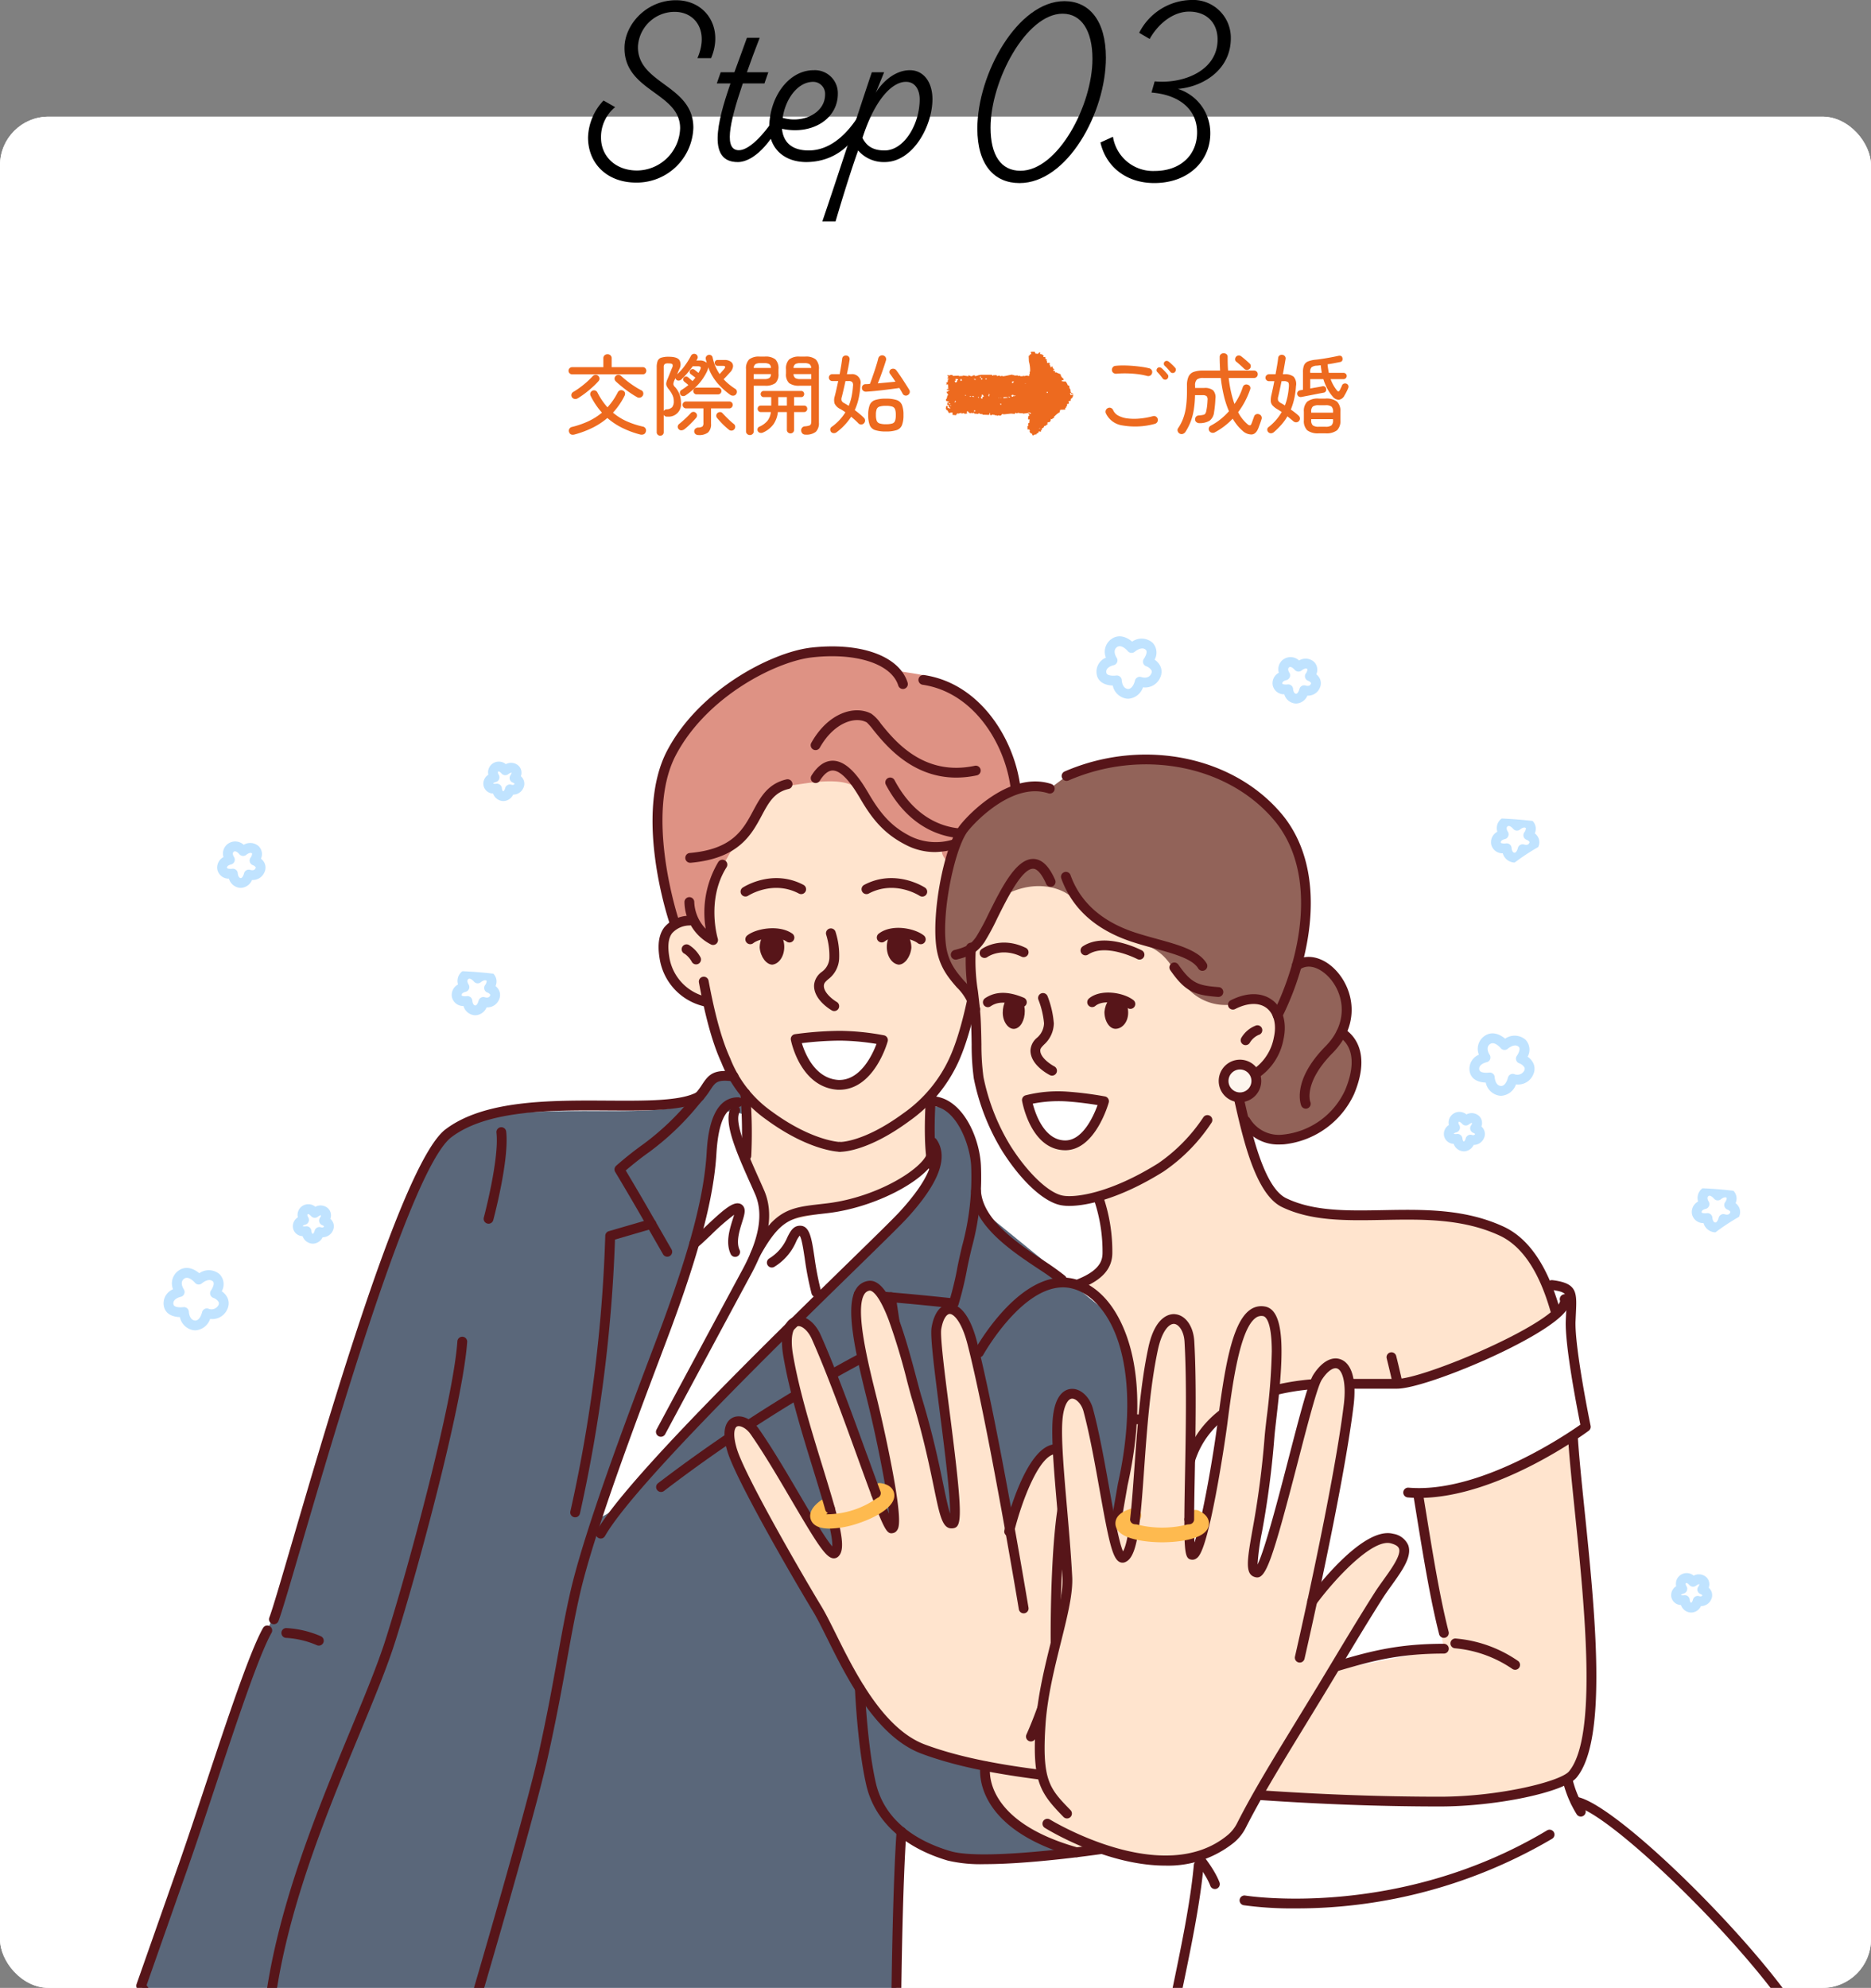 <svg xmlns="http://www.w3.org/2000/svg" xmlns:xlink="http://www.w3.org/1999/xlink" width="385" height="409" viewBox="0 0 385 409">
  <rect x="0" y="0" width="385" height="409" fill="#808080" stroke="none"/>
  <defs>
    <clipPath id="clip-path">
      <rect id="長方形_432" data-name="長方形 432" width="132.267" height="45.542" fill="none"/>
    </clipPath>
    <clipPath id="clip-path-2">
      <rect id="長方形_433" data-name="長方形 433" width="26.258" height="17.257" fill="#ed6a1f"/>
    </clipPath>
    <clipPath id="clip-path-3">
      <rect id="長方形_1072" data-name="長方形 1072" width="385" height="385" rx="10" transform="translate(966 7419.134)" fill="#fff" stroke="#fff" stroke-width="1"/>
    </clipPath>
    <clipPath id="clip-path-4">
      <rect id="長方形_1071" data-name="長方形 1071" width="341.835" height="282.357" transform="translate(0 0)" fill="none"/>
    </clipPath>
  </defs>
  <g id="グループ_4746" data-name="グループ 4746" transform="translate(-966 -7395.134)">
    <g id="長方形_1047" data-name="長方形 1047" transform="translate(966 7419.134)" fill="#fff" stroke="#fff" stroke-width="1">
      <rect width="385" height="385" rx="10" stroke="none"/>
      <rect x="0.5" y="0.5" width="384" height="384" rx="9.5" fill="none"/>
    </g>
    <path id="パス_10380" data-name="パス 10380" d="M75.268,22.386q-.918.252-1.17-.5a.8.8,0,0,1,.045-.63.821.821,0,0,1,.567-.414,18.444,18.444,0,0,0,3.348-1.161A12.838,12.838,0,0,0,80.866,17.9a14.965,14.965,0,0,1-1.26-1.611,15.259,15.259,0,0,1-1.08-1.863.776.776,0,0,1-.027-.621.8.8,0,0,1,1.008-.45.8.8,0,0,1,.441.423A14.211,14.211,0,0,0,82,16.806a13.364,13.364,0,0,0,1.125-1.413,14.207,14.207,0,0,0,.981-1.647.822.822,0,0,1,.468-.432.78.78,0,0,1,.63.054.677.677,0,0,1,.387.423.844.844,0,0,1-.081.657A14.938,14.938,0,0,1,83.134,17.9a11.744,11.744,0,0,0,2.835,1.782,17.714,17.714,0,0,0,3.285,1.08.829.829,0,0,1,.585.4.817.817,0,0,1,.045.684.764.764,0,0,1-.459.522,1.21,1.21,0,0,1-.747.018,19.492,19.492,0,0,1-3.6-1.332A14.162,14.162,0,0,1,81.982,19a14.745,14.745,0,0,1-3.033,2A20.582,20.582,0,0,1,75.268,22.386Zm-.54-12.366a.738.738,0,1,1,0-1.476h6.426V6.708a.768.768,0,0,1,.252-.6A.863.863,0,0,1,82,5.88a.886.886,0,0,1,.612.225.768.768,0,0,1,.252.6V8.544h6.39a.7.7,0,0,1,.54.216.787.787,0,0,1,0,1.044.7.7,0,0,1-.54.216Zm1.152,4.932a.925.925,0,0,1-.675.126.823.823,0,0,1-.531-.378.77.77,0,0,1,.288-1.062,15.243,15.243,0,0,0,1.4-.927q.72-.531,1.4-1.134a16,16,0,0,0,1.2-1.179.817.817,0,0,1,.576-.27.725.725,0,0,1,.576.216.776.776,0,0,1,.243.54.767.767,0,0,1-.225.558,15.122,15.122,0,0,1-1.242,1.242q-.72.648-1.5,1.242A16.834,16.834,0,0,1,75.88,14.952ZM88.1,14.718q-.738-.414-1.548-.972t-1.548-1.161q-.738-.6-1.3-1.125a.761.761,0,0,1-.018-1.1.742.742,0,0,1,.567-.225.841.841,0,0,1,.567.225q.576.54,1.3,1.1T87.589,12.5a14.367,14.367,0,0,0,1.395.81.679.679,0,0,1,.369.459.84.84,0,0,1-.081.621.862.862,0,0,1-.513.405A.823.823,0,0,1,88.1,14.718Zm4.752,7.92a.713.713,0,0,1-.513-.2.689.689,0,0,1-.207-.522V8.6a3.6,3.6,0,0,1,.2-1.35,1.172,1.172,0,0,1,.729-.657A4.9,4.9,0,0,1,94.618,6.4q1.692,0,2.178.675a1.845,1.845,0,0,1,0,1.845q-.108.252-.225.531t-.243.567a11.236,11.236,0,0,0,1.62-1.827A15.677,15.677,0,0,0,99.19,6.186.749.749,0,0,1,100.2,5.88a.728.728,0,0,1,.342.414.661.661,0,0,1-.054.54,3.178,3.178,0,0,1-.2.342h.612a2.1,2.1,0,0,1,1.53.468q-.054-.2-.108-.387t-.09-.369a.677.677,0,0,1,.1-.558.691.691,0,0,1,.459-.306.778.778,0,0,1,.54.081.663.663,0,0,1,.306.459,9.715,9.715,0,0,0,1.44,3.4q.216-.234.468-.513t.468-.531q.252-.306.189-.477t-.477-.171h-1.1a.5.5,0,0,1-.4-.189.634.634,0,0,1-.162-.423.6.6,0,0,1,.162-.414.513.513,0,0,1,.4-.18h1.4a2.119,2.119,0,0,1,1.422.4,1.1,1.1,0,0,1,.387.99,2.1,2.1,0,0,1-.657,1.206q-.342.378-.657.72t-.621.648a12.063,12.063,0,0,0,2.412,1.98.689.689,0,0,1,.315.495.772.772,0,0,1-.153.585.707.707,0,0,1-.558.315.981.981,0,0,1-.648-.171,15.35,15.35,0,0,1-2.646-2.412,10.671,10.671,0,0,1-1.89-3.258,2.3,2.3,0,0,1-.09.441,3.04,3.04,0,0,1-.2.495,11.081,11.081,0,0,1-1.836,2.682,14.3,14.3,0,0,1-2.5,2.142.891.891,0,0,1-.558.171.658.658,0,0,1-.5-.243.7.7,0,0,1-.144-.531.608.608,0,0,1,.288-.459q.4-.252.756-.5t.7-.54q-.216-.2-.441-.378t-.423-.342a.591.591,0,0,1-.072-.81.567.567,0,0,1,.414-.216.6.6,0,0,1,.432.126q.2.162.45.378t.486.432q.162-.18.315-.36t.279-.36q-.234-.18-.477-.36l-.459-.342a.557.557,0,0,1-.234-.378.511.511,0,0,1,.108-.414.6.6,0,0,1,.4-.243.565.565,0,0,1,.45.1q.18.126.4.306t.459.36q.18-.306.306-.576.234-.45.117-.621t-.639-.171H99.55Q99.01,9.1,98.4,9.813a16.586,16.586,0,0,1-1.206,1.269.863.863,0,0,1-.522.225.606.606,0,0,1-.522-.207.585.585,0,0,1-.162-.306l-.162.342a2.589,2.589,0,0,0-.27.873,1,1,0,0,0,.342.621,4.63,4.63,0,0,1,1.224,3.186,2.554,2.554,0,0,1-2.79,2.9.7.7,0,0,1-.756-.378v3.582a.689.689,0,0,1-.207.522A.713.713,0,0,1,92.854,22.638Zm7.866-.126a.955.955,0,0,1-.585-.18.742.742,0,0,1-.279-.558.72.72,0,0,1,.207-.549.883.883,0,0,1,.639-.261,1.516,1.516,0,0,0,.864-.234,1.077,1.077,0,0,0,.18-.738v-2.97H98.164a.662.662,0,0,1-.5-.216.706.706,0,0,1-.207-.5.667.667,0,0,1,.207-.5.691.691,0,0,1,.5-.2h8.91a.678.678,0,0,1,.7.7.722.722,0,0,1-.2.5.654.654,0,0,1-.5.216h-3.762v3.15a2.292,2.292,0,0,1-.612,1.809A3,3,0,0,1,100.72,22.512ZM93.574,17.58a.686.686,0,0,1,.612-.36,1.673,1.673,0,0,0,1.125-.441,1.928,1.928,0,0,0,.333-1.287,2.813,2.813,0,0,0-.288-1.242,5.511,5.511,0,0,0-.7-1.1,3.77,3.77,0,0,1-.477-.729,1.1,1.1,0,0,1-.072-.657,4.06,4.06,0,0,1,.315-.918q.108-.252.27-.666t.333-.837q.171-.423.279-.675a.84.84,0,0,0,.081-.684q-.117-.216-.855-.216a1.244,1.244,0,0,0-.783.162,1,1,0,0,0-.171.7Zm6.768-3.438a.646.646,0,0,1-.486-.207.691.691,0,0,1-.2-.495.676.676,0,0,1,.684-.684h4.41a.683.683,0,0,1,.5.2.661.661,0,0,1,.2.486.691.691,0,0,1-.2.495.667.667,0,0,1-.5.207Zm-2.52,7.182a1.181,1.181,0,0,1-.612.216.7.7,0,0,1-.576-.27.675.675,0,0,1-.171-.558.743.743,0,0,1,.315-.5q.306-.252.738-.63t.873-.81q.441-.432.747-.774a.7.7,0,0,1,.513-.252.639.639,0,0,1,.513.18.709.709,0,0,1,.27.5.775.775,0,0,1-.18.54q-.486.558-1.17,1.242A12.052,12.052,0,0,1,97.822,21.324Zm9.144.072q-.36-.288-.81-.7t-.873-.873q-.423-.459-.747-.855a.7.7,0,0,1-.144-.531.682.682,0,0,1,.27-.477.776.776,0,0,1,.513-.18.622.622,0,0,1,.495.234q.306.324.72.747t.846.819q.432.4.756.648a.676.676,0,0,1,.288.5.748.748,0,0,1-.162.567.757.757,0,0,1-.549.3A.828.828,0,0,1,106.966,21.4Zm15.768,1.026a.821.821,0,0,1-.621-.234.968.968,0,0,1-.261-.594.844.844,0,0,1,.2-.6.8.8,0,0,1,.612-.279,3.647,3.647,0,0,0,.846-.153.546.546,0,0,0,.351-.315,1.883,1.883,0,0,0,.081-.63V12.36h-2.376a3.47,3.47,0,0,1-2.178-.531,2.45,2.45,0,0,1-.648-1.971V8.976a2.635,2.635,0,0,1,.648-2.025,3.23,3.23,0,0,1,2.178-.585H122.7a3.2,3.2,0,0,1,2.16.585,2.635,2.635,0,0,1,.648,2.025V19.938a2.463,2.463,0,0,1-.639,1.908A3.162,3.162,0,0,1,122.734,22.422Zm-11.43.09a.794.794,0,0,1-.558-.216.746.746,0,0,1-.234-.576V8.958a2.6,2.6,0,0,1,.648-2.016,3.267,3.267,0,0,1,2.178-.576h1.044a3.228,3.228,0,0,1,2.169.576,2.626,2.626,0,0,1,.639,2.016v.9a2.471,2.471,0,0,1-.639,1.971,3.429,3.429,0,0,1-2.169.531H112.1v9.36a.746.746,0,0,1-.234.576A.794.794,0,0,1,111.3,22.512Zm8.352-.342a.755.755,0,0,1-.513-.2.662.662,0,0,1-.225-.522V17.778h-1.854a5.387,5.387,0,0,1-.909,2.52A5.335,5.335,0,0,1,114,21.99a.963.963,0,0,1-.594.063.675.675,0,0,1-.468-.351.657.657,0,0,1-.045-.513.618.618,0,0,1,.369-.4,4.523,4.523,0,0,0,1.665-1.215,3.573,3.573,0,0,0,.693-1.791h-2.052a.624.624,0,0,1-.486-.2.673.673,0,0,1-.18-.468.664.664,0,0,1,.18-.477.639.639,0,0,1,.486-.189H115.7V14.7h-1.548a.588.588,0,0,1-.459-.189.654.654,0,0,1,0-.882.588.588,0,0,1,.459-.189h7.7a.583.583,0,0,1,.468.189.681.681,0,0,1,0,.882.583.583,0,0,1-.468.189h-1.458v1.746h2.052a.639.639,0,0,1,.486.189.664.664,0,0,1,.18.477.673.673,0,0,1-.18.468.624.624,0,0,1-.486.2h-2.052V21.45a.674.674,0,0,1-.216.522A.745.745,0,0,1,119.656,22.17Zm2.052-11.178h2.232V9.966h-3.654a1.045,1.045,0,0,0,.36.819A1.992,1.992,0,0,0,121.708,10.992Zm-9.612,0h2.142a1.992,1.992,0,0,0,1.062-.207,1,1,0,0,0,.342-.819H112.1Zm8.19-2.286h3.636a.993.993,0,0,0-.36-.792,2.068,2.068,0,0,0-1.062-.2h-.792a2.075,2.075,0,0,0-1.053.2A.979.979,0,0,0,120.286,8.706Zm-3.15,7.74h1.782V14.7h-1.782Zm-5.04-7.74h3.546a.938.938,0,0,0-.351-.792,2.075,2.075,0,0,0-1.053-.2h-.72a2.075,2.075,0,0,0-1.053.2A.979.979,0,0,0,112.1,8.706Zm17.046,13.23a.856.856,0,0,1-.594.18.723.723,0,0,1-.54-.252.733.733,0,0,1-.162-.531.587.587,0,0,1,.252-.477,10.463,10.463,0,0,0,2.862-3.024q-.27-.2-.549-.378t-.549-.324a2.432,2.432,0,0,1-1.125-1.1,2.585,2.585,0,0,1,.027-1.494q.18-.684.36-1.494t.36-1.638h-1.206a.674.674,0,0,1-.522-.216.722.722,0,0,1-.2-.5.683.683,0,0,1,.2-.5.706.706,0,0,1,.522-.2h1.494q.18-.936.315-1.755t.207-1.431a.7.7,0,0,1,.27-.5.776.776,0,0,1,.576-.144.681.681,0,0,1,.549.279.75.75,0,0,1,.135.585q-.09.612-.234,1.377t-.324,1.593h.828a1.738,1.738,0,0,1,1.962,2.106,16.974,16.974,0,0,1-.36,2.826,11.959,11.959,0,0,1-.81,2.448q.522.4,1,.792t.873.792a.745.745,0,0,1,.252.567.8.8,0,0,1-.252.585.782.782,0,0,1-1.116,0q-.342-.36-.711-.693t-.783-.675A12.39,12.39,0,0,1,129.142,21.936Zm10.152-.162a6.794,6.794,0,0,1-2.232-.288,1.791,1.791,0,0,1-1.1-1.026,5.576,5.576,0,0,1-.306-2.07,5.5,5.5,0,0,1,.306-2.061,1.794,1.794,0,0,1,1.1-1.017,6.794,6.794,0,0,1,2.232-.288,6.71,6.71,0,0,1,2.223.288,1.794,1.794,0,0,1,1.089,1.017,5.5,5.5,0,0,1,.306,2.061,5.576,5.576,0,0,1-.306,2.07,1.791,1.791,0,0,1-1.089,1.026A6.71,6.71,0,0,1,139.294,21.774Zm4.5-7.488a.737.737,0,0,1-.585.081.689.689,0,0,1-.459-.351q-.126-.252-.306-.558t-.378-.63q-.612.09-1.521.207t-1.9.234q-.99.117-1.89.2t-1.494.117a.886.886,0,0,1-.639-.189.74.74,0,0,1-.261-.549.791.791,0,0,1,.171-.549.74.74,0,0,1,.585-.261,8.411,8.411,0,0,0,.882-.054q.2-.486.441-1.179t.5-1.449q.252-.756.459-1.44t.315-1.152a.842.842,0,0,1,.387-.54.8.8,0,0,1,.639-.09.794.794,0,0,1,.576.99q-.18.594-.468,1.449t-.612,1.737q-.324.882-.612,1.566l1.917-.18,1.719-.162q-.63-.954-1.116-1.62a.584.584,0,0,1-.108-.522.662.662,0,0,1,.324-.432.852.852,0,0,1,.585-.081.771.771,0,0,1,.5.315q.27.36.639.891t.747,1.116q.378.585.711,1.107t.549.882a.745.745,0,0,1,.1.6A.79.79,0,0,1,143.794,14.286Zm-4.5,5.994a4.368,4.368,0,0,0,1.3-.144.891.891,0,0,0,.585-.558,3.582,3.582,0,0,0,.153-1.188,3.5,3.5,0,0,0-.153-1.179.918.918,0,0,0-.585-.558,4.125,4.125,0,0,0-1.3-.153,4.216,4.216,0,0,0-1.305.153.921.921,0,0,0-.594.549,3.416,3.416,0,0,0-.153,1.17,3.511,3.511,0,0,0,.153,1.17.945.945,0,0,0,.594.576A4,4,0,0,0,139.294,20.28Zm-7.65-3.78a10.641,10.641,0,0,0,.6-1.98,16.049,16.049,0,0,0,.279-2.142,1.019,1.019,0,0,0-.162-.774,1.013,1.013,0,0,0-.72-.2h-.666q-.2.936-.4,1.8t-.369,1.512a1.227,1.227,0,0,0-.027.729,1.148,1.148,0,0,0,.567.513q.216.126.441.261T131.644,16.5Zm62.982,3.708a15.365,15.365,0,0,1-6.651.324,4.426,4.426,0,0,1-3.429-2.52A.819.819,0,0,1,185,16.95a.725.725,0,0,1,.63,0,.834.834,0,0,1,.432.45,2.354,2.354,0,0,0,1.08,1.125,5.351,5.351,0,0,0,1.89.567,11.468,11.468,0,0,0,2.457.027,16.259,16.259,0,0,0,2.763-.495.76.76,0,0,1,.621.09.811.811,0,0,1,.261,1.125A.851.851,0,0,1,194.626,20.208Zm-1.53-9.846a14.1,14.1,0,0,0-2.034-.387,21.575,21.575,0,0,0-2.25-.153,19.554,19.554,0,0,0-2.106.072.915.915,0,0,1-.6-.171.716.716,0,0,1-.3-.531.85.85,0,0,1,.162-.612.736.736,0,0,1,.54-.306,14.341,14.341,0,0,1,1.746-.081q.954.009,1.917.09T192,8.49a13.451,13.451,0,0,1,1.476.288.772.772,0,0,1,.5.36.736.736,0,0,1,.09.612.748.748,0,0,1-.36.513A.813.813,0,0,1,193.1,10.362Zm4.068.612a.568.568,0,0,1-.477.144.629.629,0,0,1-.441-.252q-.234-.324-.513-.666a8.393,8.393,0,0,0-.567-.63.522.522,0,0,1-.18-.4.579.579,0,0,1,.18-.423.533.533,0,0,1,.45-.171.779.779,0,0,1,.45.207q.252.216.6.585t.6.675a.593.593,0,0,1,.135.495A.689.689,0,0,1,197.164,10.974Zm1.566-1.386a.634.634,0,0,1-.918-.09q-.252-.306-.549-.639a7.146,7.146,0,0,0-.6-.6.585.585,0,0,1,.423-1.008.773.773,0,0,1,.441.18q.252.2.63.558t.63.648a.567.567,0,0,1,.171.477A.759.759,0,0,1,198.73,9.588Zm1.008,12.618a.843.843,0,0,1-.4-.495.675.675,0,0,1,.09-.621,9.263,9.263,0,0,0,1.035-2,11.43,11.43,0,0,0,.594-2.466,24.14,24.14,0,0,0,.189-3.222v-1.08a4.278,4.278,0,0,1,.333-1.863,1.856,1.856,0,0,1,1.062-.945,5.7,5.7,0,0,1,1.935-.27h3.492q-.036-.666-.063-1.359t-.027-1.413a.74.74,0,0,1,.234-.585.838.838,0,0,1,.576-.207.915.915,0,0,1,.594.189.73.73,0,0,1,.234.6q0,.72.018,1.413t.072,1.359h5.31a.778.778,0,0,1,.576.216.733.733,0,0,1,.216.54.755.755,0,0,1-.792.774h-5.184a26.482,26.482,0,0,0,.486,2.9,22.189,22.189,0,0,0,.7,2.448,13.259,13.259,0,0,0,1.71-3.456.775.775,0,0,1,.4-.486.765.765,0,0,1,.63-.018.75.75,0,0,1,.459.36.7.7,0,0,1,.027.612,17.9,17.9,0,0,1-1.071,2.475,16.15,16.15,0,0,1-1.4,2.2,7.947,7.947,0,0,0,1.962,2.5.687.687,0,0,0,.495.2q.189-.036.315-.4.072-.18.225-.612t.279-.774a.707.707,0,0,1,.387-.468.787.787,0,0,1,.639-.018.743.743,0,0,1,.477.4.814.814,0,0,1,.045.594q-.126.414-.3.891t-.333.909q-.5,1.3-1.4,1.368a2.7,2.7,0,0,1-1.926-.81,8.8,8.8,0,0,1-1.035-1.071,10.422,10.422,0,0,1-.945-1.377,14.239,14.239,0,0,1-3.672,2.808.879.879,0,0,1-.639.081.808.808,0,0,1-.513-.369.76.76,0,0,1,.306-1.08,12.553,12.553,0,0,0,2.007-1.314,13.752,13.752,0,0,0,1.737-1.656,19.571,19.571,0,0,1-1.017-3.069,29.335,29.335,0,0,1-.657-3.771h-3.6a2.087,2.087,0,0,0-1.314.315,1.624,1.624,0,0,0-.378,1.269v.468h1.89a2.664,2.664,0,0,1,1.827.5,2.106,2.106,0,0,1,.459,1.719,22.538,22.538,0,0,1-.27,2.754,2.533,2.533,0,0,1-.936,1.773,3.926,3.926,0,0,1-2.034.495.986.986,0,0,1-.621-.171.714.714,0,0,1-.315-.549.83.83,0,0,1,.189-.6.759.759,0,0,1,.567-.261,6.04,6.04,0,0,0,.954-.135.649.649,0,0,0,.432-.315,2.27,2.27,0,0,0,.2-.7,9.551,9.551,0,0,0,.144-.945q.054-.513.072-1.035a1.09,1.09,0,0,0-.18-.837,1.291,1.291,0,0,0-.864-.207h-1.53a20.985,20.985,0,0,1-.261,3.051,12.626,12.626,0,0,1-.639,2.4,11.4,11.4,0,0,1-1.062,2.088,1.02,1.02,0,0,1-.54.423A.79.79,0,0,1,199.738,22.206Zm13.3-13.32q-.324-.324-.828-.774t-.828-.7a.572.572,0,0,1-.234-.477.776.776,0,0,1,.18-.513.7.7,0,0,1,.513-.279.78.78,0,0,1,.567.171q.36.27.882.72t.846.756a.707.707,0,0,1,.243.558.734.734,0,0,1-.243.54.83.83,0,0,1-.531.216A.745.745,0,0,1,213.04,8.886Zm4.968,13.05a.7.7,0,0,1-.234-.54.6.6,0,0,1,.234-.5,10.564,10.564,0,0,0,2.736-3.132q-.234-.144-.45-.288t-.432-.27a4.2,4.2,0,0,1-1.008-.792,1.473,1.473,0,0,1-.36-.873,4.591,4.591,0,0,1,.126-1.251q.144-.63.3-1.359t.3-1.5h-1.1a.706.706,0,0,1-.5-.207.662.662,0,0,1-.216-.5.682.682,0,0,1,.216-.513.706.706,0,0,1,.5-.207h1.35q.18-.954.324-1.809t.216-1.521a.707.707,0,0,1,.27-.531.8.8,0,0,1,.576-.135.735.735,0,0,1,.522.261.678.678,0,0,1,.162.585q-.108.648-.252,1.467T220.978,10h.306a2.884,2.884,0,0,1,1.908.5,2.307,2.307,0,0,1,.486,1.926,16.685,16.685,0,0,1-.36,2.6,13.782,13.782,0,0,1-.7,2.241q.468.324.882.648t.72.612a.8.8,0,0,1,.27.558.784.784,0,0,1-.792.8.9.9,0,0,1-.576-.225q-.288-.252-.594-.5l-.612-.5a10.793,10.793,0,0,1-1.224,1.7,16.309,16.309,0,0,1-1.548,1.539.983.983,0,0,1-.567.243A.716.716,0,0,1,218.008,21.936Zm6.84-7.272a.792.792,0,0,1-.594-.081.719.719,0,0,1-.324-.495.679.679,0,0,1,.135-.522.778.778,0,0,1,.513-.27q.162-.036.54-.09V9.57a3.587,3.587,0,0,1,.234-1.449,1.511,1.511,0,0,1,.819-.765A5.747,5.747,0,0,1,227.8,7q.648-.072,1.458-.2t1.629-.279q.819-.153,1.485-.3.738-.162.864.432a.769.769,0,0,1-.036.522.564.564,0,0,1-.414.306q-.63.126-1.287.252t-1.323.216q.036.468.108.909t.144.855h3.042a.634.634,0,0,1,.45.189.611.611,0,0,1,.2.459.678.678,0,0,1-.648.648h-2.664a7.921,7.921,0,0,0,1.242,2.25q.216.288.369.27t.333-.36q.108-.234.207-.432t.189-.432a.647.647,0,0,1,.4-.378.755.755,0,0,1,.558.036.66.66,0,0,1,.306.9q-.144.36-.342.756t-.4.72a1.551,1.551,0,0,1-1.134.909,1.579,1.579,0,0,1-1.3-.657,8.182,8.182,0,0,1-1.107-1.611,11.256,11.256,0,0,1-.819-1.971h-2.7v1.926q.558-.108,1.1-.2t.918-.162q.378-.072.45-.09a.685.685,0,0,1,.549.072.658.658,0,0,1,.261.45.684.684,0,0,1-.09.513.635.635,0,0,1-.45.279l-.54.1q-.45.081-1.071.207t-1.242.243q-.621.117-1.08.207T224.848,14.664Zm3.546,7.488a3.612,3.612,0,0,1-2.4-.621,2.678,2.678,0,0,1-.693-2.079V17.724a2.709,2.709,0,0,1,.693-2.088,3.574,3.574,0,0,1,2.4-.63h1.332a3.574,3.574,0,0,1,2.4.63,2.709,2.709,0,0,1,.693,2.088v1.728a2.678,2.678,0,0,1-.693,2.079,3.612,3.612,0,0,1-2.4.621Zm-7-5.724a11.268,11.268,0,0,0,.558-1.908,15.96,15.96,0,0,0,.27-2.052q.036-.648-.189-.846a1.416,1.416,0,0,0-.891-.2h-.432q-.18.882-.351,1.683t-.315,1.431A1.625,1.625,0,0,0,220,15.4a1.361,1.361,0,0,0,.657.576l.351.2A4.224,4.224,0,0,1,221.392,16.428Zm7,4.374h1.332a2.028,2.028,0,0,0,1.251-.279,1.359,1.359,0,0,0,.333-1.071v-.216h-4.5v.216a1.359,1.359,0,0,0,.333,1.071A2.028,2.028,0,0,0,228.394,20.8Zm-1.584-2.9h4.5v-.18a1.356,1.356,0,0,0-.333-1.08,2.081,2.081,0,0,0-1.251-.27h-1.332a2.081,2.081,0,0,0-1.251.27,1.356,1.356,0,0,0-.333,1.08Zm-.2-8.19h2.376q-.126-.792-.216-1.566-.2.018-.4.045t-.4.045a1.9,1.9,0,0,0-1.089.333,1.361,1.361,0,0,0-.279,1Z" transform="translate(1009 7462.134)" fill="#ed6a1f"/>
    <g id="グループ_4712" data-name="グループ 4712" transform="translate(1087 7395.134)">
      <g id="グループ_622" data-name="グループ 622" transform="translate(0 0)" clip-path="url(#clip-path)">
        <path id="パス_881" data-name="パス 881" d="M0,28.355a11.519,11.519,0,0,1,3.189-7.6l2.392,1.36A7.96,7.96,0,0,0,2.673,28.4c0,3.8,2.955,6.754,7.411,6.754a8.952,8.952,0,0,0,8.864-8.724c0-7.363-11.632-7.551-11.444-16.65C7.6,5.091,12.007.12,18.1.12c6.238,0,9.849,5.769,7.222,11.913H22.513c2.392-5.534-.376-9.521-4.69-9.521a7.56,7.56,0,0,0-7.551,7.082c-.187,7.786,11.444,7.926,11.4,16.791A11.651,11.651,0,0,1,9.9,37.641c-6,0-9.9-3.939-9.9-9.286" transform="translate(0 -0.073)"/>
        <path id="パス_882" data-name="パス 882" d="M80.209,34.368v2.814c-1.829,3.987-5.394,8.114-8.723,8.114-6.192,0-4.362-7.973-1.5-16.181H67.17l.8-2.3h2.814c.891-2.486,1.829-4.925,2.58-7.082h2.626c-.985,2.533-1.876,4.925-2.626,7.082H77.77l-.8,2.3H72.517c-2.955,8.677-3.8,13.742-.8,13.742,2.252,0,5.722-3.705,8.489-8.489" transform="translate(-40.669 -11.949)"/>
        <path id="パス_883" data-name="パス 883" d="M113.79,44.495V47.4c-1.829,4.409-5.769,8.114-11.726,8.114-4.878-.047-7.552-3.189-7.552-7.035,0-6.331,3.987-11.866,9.146-11.866a4.726,4.726,0,0,1,4.971,4.831c0,5.253-5.347,8.536-11.491,7.223.234,2.533,1.782,4.456,5.487,4.456,4.784,0,8.536-3.893,11.163-8.63m-16.51,1.923c4.174,1.219,8.724-.985,8.724-4.784a2.462,2.462,0,0,0-2.439-2.626c-3.189,0-5.722,3.518-6.285,7.41" transform="translate(-57.225 -22.169)"/>
        <path id="パス_884" data-name="パス 884" d="M122.215,67.711c3.424-10.037,6.848-20.777,10.178-30.674h2.533l-1.735,4.268c.938-1.689,3.612-4.691,7.035-4.691,2.814,0,4.643,2.439,4.643,5.957,0,5.488-3.987,12.944-9.849,12.944a6.953,6.953,0,0,1-5.441-2.392c-1.313,3.658-3,9.005-4.643,14.587Zm20.027-25.093c0-2.063-.985-3.564-2.72-3.611-2.72-.094-6.378,3.236-9.052,11.538.8,1.594,2.064,2.579,4.549,2.579,4.08,0,7.223-5.488,7.223-10.506" transform="translate(-73.998 -22.169)"/>
        <path id="パス_885" data-name="パス 885" d="M203.055,26.813c0-11.256,8.3-26.218,17.917-26.218,5.018,0,8.536,3.893,8.536,11.632,0,11.351-7.973,25.8-17.776,25.8-5.16,0-8.677-3.705-8.677-11.21m23.686-14.352c0-5.769-2.251-9.287-6.144-9.287-7.5,0-14.821,13.789-14.821,23.451,0,5.629,2.111,8.865,6.144,8.865,7.692,0,14.821-13.461,14.821-23.029" transform="translate(-122.944 -0.36)"/>
        <path id="パス_886" data-name="パス 886" d="M283.2,18.293a9.513,9.513,0,0,1,6.66,9.146c0,5.675-4.5,10.225-11.538,10.225-5.628,0-9.9-3.236-11.069-8.349l2.579-1.173a8.344,8.344,0,0,0,8.583,7.035c5.253,0,8.724-3.236,8.724-7.926,0-4.737-3.611-7.739-9.38-8.208l.656-2.3c5.91.563,12.945-2.2,12.945-8.583,0-3.518-2.3-5.769-5.863-5.769-3.236,0-6.332,2.439-8.114,5.628l-2.158-1.266A12.264,12.264,0,0,1,285.921,0a7.765,7.765,0,0,1,8.161,7.88c0,6.52-5.769,9.99-10.881,10.412" transform="translate(-161.814 -0.001)"/>
      </g>
    </g>
    <g id="グループ_4713" data-name="グループ 4713" transform="translate(1160.609 7467.505)">
      <g id="グループ_627" data-name="グループ 627" transform="translate(0 0)" clip-path="url(#clip-path-2)">
        <path id="パス_887" data-name="パス 887" d="M.081,11.217l.3-.116q.009.206.018.412a1.8,1.8,0,0,0,.523.184C.836,11.42.892,11.463.6,11.4l.09-.314A.8.8,0,0,1,.377,10.9l-.1,0,.094-.21-.1,0c0-.035,0-.068,0-.1l.1,0c0-.069-.006-.137-.009-.205l.313.089c0-.068-.006-.137-.009-.205-.4-.033-.292-.115-.627-.18.022-.235,0-.266.086-.416l.1,0c0-.1-.009-.206-.013-.309l.1,0c0-.1-.009-.206-.014-.309l.1,0c.03-.1.06-.209.089-.313a.837.837,0,0,1-.33-.5L.468,8.21C.465,8.141.462,8.073.459,8L.768,7.99c0-.034,0-.069,0-.1L.454,7.9c0-.034,0-.068,0-.1l-.1,0c0,.034,0,.069,0,.1l-.1,0c0-.068-.006-.137-.009-.206l.3-.116c0-.069-.006-.137-.009-.206l-.1,0a.18.18,0,0,1,.094-.21L.4,6.666l-.3.116c.03-.1.06-.209.09-.314l-.1,0,0-.1.3-.116c.026-.208.051-.415.076-.623l.206-.009c0-.035,0-.069,0-.1l-.309.014L.443,5.22l.1,0C.514,5.047.4,5.1.322,4.812l.519.082c0-.035,0-.069,0-.1l.515-.022.111.2L2.7,4.917c0,.035,0,.068,0,.1l.824-.036c0-.034,0-.068,0-.1l1.141.157c0-.069-.006-.137-.009-.205.284.047.463.287.832.17l0-.1.309-.013c0-.035,0-.068,0-.1l.1,0,.111.2c.222.067.855-.215,1.021-.249,0,.035,0,.068,0,.1l.1,0c0-.035,0-.068,0-.1l2.372,0,.112.2.1,0,0-.1.721-.031.112.2.51-.125,0,.1.206-.009c0,.034,0,.068,0,.1.123.02.169-.174.407-.12,0,.034,0,.068,0,.1.686-.029,1.423-.309,2.109-.339,0,.034,0,.069,0,.1L14.1,4.8c0,.034,0,.068,0,.1l.721-.031c0,.034,0,.069,0,.1l.514-.022,0,.1.618-.027c0-.034,0-.068,0-.1l.1,0c0,.035,0,.069,0,.1l.819-.138c0,.035,0,.069,0,.1l.309-.013c0-.034,0-.068,0-.1.2-.238-.086.1.006-.263l.1,0c-.007-.171-.015-.343-.022-.515l.1,0a6.724,6.724,0,0,0-.255-2.113q-.024-.566-.048-1.133l.1,0L17.379.52l.206-.009c.063-.141-.142-.319-.078-.459a1.714,1.714,0,0,1,.838,0l.116.3.21.094,0-.1.1,0c.178.395.206-.253.7-.179l-.089.314c.348.022.535.064.677.292l.1,0-.09.313.412-.017.017.412c.447.115.277.075.224.4l.1,0c.006.137.012.275.018.412l.514-.022,0,.1.1,0-.094.21c.042.14.074-.043.108.1l-.1,0c0,.035,0,.069,0,.1l.1,0,.12.407c.209.052.232-.264.354-.152l.1,0-.094.209.1,0c0,.068.006.137.009.207.208.053.088-.018.21.094l.1,0c0,.034,0,.069,0,.1l-.205.009q.006.156.013.309l.309-.013c0,.1.009.206.013.309l.309-.013c0,.1.829.328.833.431.069,0-.007.24.062.238.1.313.264.374.438.6l.1,0c0,.1.009.206.014.309l-.309.013c0,.035,0,.069,0,.1l-.1,0c0,.034,0,.068,0,.1a2.024,2.024,0,0,0,.828.068,3.022,3.022,0,0,1,.447.806c.208.053.088-.018.21.094l.1,0c.008.172.015.343.022.515l.1,0c0,.069.006.137.009.206l.1,0,.017.412c.071.339.273.38.537.493a1.183,1.183,0,0,1-.269.939l-.2.113c-.09.164.05.307-.085.415-.08.065-.352,0-.408.121l.12.407-.1,0,0,.1-.309.013c-.008.261.014.363-.081.519l-.1,0c0,.069.006.138.009.207l-.2.111c0,.1.009.205.013.309-.1.039-.947.031-1.048.07q-.044.157-.09.313l-.1,0c-.208.268.165-.24.095.16a4.488,4.488,0,0,0-1.053.832l-.1.005c0,.1.009.206.013.309a1.2,1.2,0,0,0-.4.222c0,.034,0,.069,0,.1l-.313-.09c-.005.445-.049.353-.179.627l-.51.124c.006.137.012.275.018.412-.413.134-.214.261-.708.34-.107.521-.282.27-.492.537l.111.2-.3.116.111.2-.1,0c0,.035,0,.069,0,.1l-.416-.086-.09.314a.948.948,0,0,0-.4.223c0,.035,0,.069,0,.1l-.412.018c0,.035,0,.069,0,.1l-.206.009c0,.034,0,.068,0,.1l-.1,0c0-.035,0-.068,0-.1-.172.007.03.035-.142.042,0-.1-.009-.207-.013-.309a.609.609,0,0,1-.541-.6l.1,0,0-.1-.1,0c0-.069-.006-.137-.009-.206L16.85,16q-.016-.36-.031-.721l.206-.009a2.743,2.743,0,0,0-.12-.407l.1,0c0-.069-.006-.137-.009-.205l.206-.009a3.6,3.6,0,0,1,.072-.726l-.309.013a1.376,1.376,0,0,1,.072-.725l.2-.112c-.067-.24-.167-.08-.228-.506l-1.128.151c0-.034,0-.069,0-.1-.137.006-.648-.008-.785,0,0-.034,0-.068,0-.1l-.613.13c0-.034,0-.068,0-.1-.313-.024-.216.187-.3.219l-.725-.072-1.643.174,0-.1c-.228-.014-.271.132-.4.224,0,.035,0,.068,0,.1l-.515.022c0-.035,0-.068,0-.1-.132-.012-.164.175-.407.121,0-.035,0-.068,0-.1l-.412.017c0-.034,0-.069,0-.1l-.309.013c0-.034,0-.069,0-.1-.093-.01-.382.245-.613.13,0-.035,0-.069,0-.1l-.1,0c.03-.1.06-.209.09-.313l-.1,0A1.01,1.01,0,0,0,8.923,13l-1.343-.046c0-.034,0-.068,0-.1l-.622-.077,0-.1a.275.275,0,0,0-.3.116l-.828-.068c0-.069-.006-.137-.009-.206-.179.037-.2.112-.2.112-.2.066-.342-.124-.416-.086,0,.035,0,.069,0,.1a.644.644,0,0,1-.635-.385l-.206.009c0,.035,0,.069,0,.1l-.1,0a.412.412,0,0,0,.215.2.617.617,0,0,1-.716.134c0-.035,0-.068,0-.1l-.511.125-.111-.2c-.144-.023.042.07-.1.107l-.309.013c0,.035,0,.069,0,.1l-.416-.085c0,.069.006.137.009.206l-.206.008c0,.069.006.137.009.206a3.035,3.035,0,0,0-.725-.072q-.01-.257-.022-.515a1.971,1.971,0,0,0-.716.134l-.335-.6-.206.008Q.109,11.886.1,11.731l-.1,0c.027-.173.054-.346.081-.519M25.64,8.63c0,.1.009.206.013.309.32-.115.152-.063.514-.022,0-.069-.006-.137-.009-.206-.475-.04-.259-.087-.528-.286l-.095.21.1,0M20.8,8.475,21,8.466c0-.069-.006-.137-.009-.206l-.206.009c0,.069.006.137.009.206m-1.54,7.388s.033.014.2-.215c-.026.026-.277.119-.2.215m-1.925-3.079.206-.009c-.07-.2.011-.09-.111-.2,0-.034-.376-.088-.378-.122l-.1,0c0,.1.382.226.386.329m-.848-6.29c-.2.07-.089-.01-.2.111.2-.071.089.011.2-.111m-2.36,2.678.1,0c0-.034,0-.069,0-.1l.1,0c0-.034,0-.068,0-.1l-.206.008c0,.069.006.137.009.206m-.128-2.985c0-.035,0-.069,0-.1l-.309.013-.09.313L13.9,6.4c.053-.208-.018-.088.094-.21m-.387,3.007c0,.034,0,.068,0,.1.155-.046.441-.143.4-.327-.033-.142-.085.046-.107-.1l-.309.013c0,.034,0,.069,0,.1l-.1,0c.07.2-.011.09.111.2M13,9.426l.206-.009,0-.1c-.208-.054-.088.017-.21-.1l-.1.005.112.2m-1.128.151.922-.142c-.17-.144-.612-.088-.931-.063,0,.069.006.137.009.205M11.45,9.39c-.2.07-.089-.011-.2.111.2-.071.089.01.2-.111M11.2,10.844l.1,0c0,.034,0,.069,0,.1l.1-.005c0-.1-.009-.206-.013-.309l-.2.112c0,.035,0,.069,0,.1m-.165-1.437c-.2.07-.089-.011-.2.111.2-.071.089.01.2-.111M7.573,5.533l-.313-.089c0,.1.009.205.013.308.2-.071.089.011.2-.112l.1,0c0-.034,0-.068,0-.1M8.756,9.092l.1,0c0,.034,0,.068,0,.1l.1,0c0-.1-.009-.205-.013-.308l.1-.005c0-.034,0-.069,0-.1l-.1,0c0-.034,0-.069,0-.1l-.1,0c0,.1.009.206.014.309l-.1,0c0,.034,0,.068,0,.1M8.2,5.713,8.4,5.7c0-.069-.006-.137-.009-.206l-.206.009c0,.069.006.137.009.205M7.543,9.66c0-.1-.009-.205-.014-.309.2-.071.089.01.2-.112l.1,0c-.074-.247-.118-.222-.224-.4L7.4,8.841c0,.346.021.377-.184.523.09.276.035.233.322.3M7.049,5.35l.206-.009c0-.069-.006-.137-.009-.205l-.206.009c0,.069.006.137.009.206M6.706,9.387c0,.035,0,.069,0,.1l.1,0c0-.069-.006-.137-.009-.206-.2.071-.089-.011-.2.112l.1,0M6.131,5.6l-.309.014,0,.1.313.09c0-.069-.006-.137-.009-.206M5.9,12.308l.1,0c0-.034,0-.068,0-.1l.1-.005c-.038-.066-.075-.134-.112-.2-.141.129-.269.127-.09.313M5.462,9.234l.313.09c0-.069-.006-.138-.009-.206l-.309.013c0,.034,0,.068,0,.1m-.515.022c.184.08.256-.07.3-.116l-.309.014c0,.033,0,.068,0,.1M4.012,9.09l.1,0c0-.069-.006-.137-.009-.206l-.1,0c0,.069.006.137.009.206M3.056,6.037c.2-.071.09.01.2-.113l.1,0-.116-.3-.206.009.017.412m-.815.241c0-.034,0-.068,0-.1l.1,0c0-.1-.009-.206-.014-.309l.206-.009c0-.068-.006-.136-.009-.205L2,5.566c.006.138.012.275.018.412l-.206.009.116.3.309-.013M2,10.31l.1,0,0-.1-.1,0c0-.035,0-.068,0-.1l-.1.005c-.03.1-.06.209-.089.313.2-.071.089.01.2-.112m-1.119.357-.1.005,0-.1-.2.112c0,.035,0,.069,0,.1.055-.01.429.041.3-.117m.224.4-.1,0c0-.035,0-.069,0-.1l-.1,0c0,.069.006.137.009.206.2-.07.089.01.2-.111" transform="translate(0 0)" fill="#ed6a1f" fill-rule="evenodd"/>
      </g>
    </g>
    <g id="マスクグループ_57" data-name="マスクグループ 57" clip-path="url(#clip-path-3)">
      <g id="グループ_4745" data-name="グループ 4745" transform="translate(994.044 7526.052)">
        <g id="グループ_4745-2" data-name="グループ 4745" transform="translate(0 0.005)" clip-path="url(#clip-path-4)">
          <path id="パス_10263" data-name="パス 10263" d="M162.542,702.938c7.9,9.059,33.09,4.951,33.09,4.951L209.8,620.648c1.015-9.821-.627-17.406-3.83-23.677l-28.132-22.908c.49-7.075-1.506-13.6-4.708-19.852l-47.43-6.79-5.794,5.405c-8.843,4.155-36.843-1.063-48.864,5.242s-33.5,91.461-37.058,98.881l-1.93,4.545c-3.859,6.827-11.728,32.664-17.242,48.345L6.1,734.61a20.047,20.047,0,0,0,3.975,4.718H161.434c.039-8.062.227-26.32,1.108-36.39" transform="translate(-5.092 -456.971)" fill="#5a677a"/>
          <path id="パス_10264" data-name="パス 10264" d="M639.888,597.887c-11.271-4.675-31.262-3.637-31.262-3.637-9.517-4.469-11.357-3.045-11.569,1.444a145.136,145.136,0,0,1-5.6,29.268c-6.933,22.943-18.266,50.513-18.266,50.513a19.55,19.55,0,0,0,6.068-4.2c2.07-2.459,41.514-42.509,44.838-46.907s27.067-21.81,15.8-26.485" transform="translate(-478.478 -493.79)" fill="#fff"/>
          <path id="パス_10265" data-name="パス 10265" d="M1060.549,1352.264c-8.316,7.955-.185,19.033,2.736,20.965s17.63,9.424,24.516,2.905-27.252-23.871-27.252-23.871" transform="translate(-882.274 -1128.829)" fill="#ffe4ce"/>
          <path id="パス_10266" data-name="パス 10266" d="M1759.46,809.01a2.6,2.6,0,1,0,2.252,2.578,2.432,2.432,0,0,0-2.252-2.578" transform="translate(-1466.864 -675.338)" fill="#fff"/>
          <path id="パス_10267" data-name="パス 10267" d="M1096.4,1012.084c-5.394.534-9.363,16.935-9.363,16.935l4.472,42.181s5.156-11.193,5.089-18.676.183-21.2,1.556-29.112c.9-5.034,3.638-11.863-1.754-11.328" transform="translate(-907.429 -844.833)" fill="#ffe4ce"/>
          <path id="パス_10268" data-name="パス 10268" d="M1374.171,1325.78l-9.75-16.9-62.618-7.9-5.122,37.906c-.751,8.393-3.015,18.872-5.229,29.488h127.24c-11-16.059-37.764-41.84-44.521-42.6" transform="translate(-1078.064 -1086.027)" fill="#fff"/>
          <path id="パス_10269" data-name="パス 10269" d="M1774.766,1389.277a1.008,1.008,0,0,0-1.008-1.006h0a1.008,1.008,0,0,0-1.006,1.01,23.015,23.015,0,0,0,3.509,12.01,1.008,1.008,0,0,0,1.663-1.139,21.352,21.352,0,0,1-3.156-10.874" transform="translate(-1479.837 -1158.887)" fill="#571519"/>
          <path id="パス_10270" data-name="パス 10270" d="M909.234,572.634a1.008,1.008,0,0,0,.067,2.015c.055,0,.11,0,.165,0,5.08,0,8.033,7.841,8.263,12.3a53.716,53.716,0,0,1-1.866,16.543c-.382,1.631-.743,3.171-1.041,4.793-.429,2.336-1.061,4.686-1.4,5.875-1.672-.178-5.583-.587-9.389-.926l-9.348-.833a1.008,1.008,0,1,0-.179,2.008l9.348.833c4.979.444,10.138,1.007,10.19,1.013a1.069,1.069,0,0,0,.11.006,1.007,1.007,0,0,0,.963-.714,70.195,70.195,0,0,0,1.686-6.9c.289-1.574.645-3.091,1.021-4.7a55.419,55.419,0,0,0,1.916-17.107c-.313-6.092-4.123-14.413-10.507-14.208" transform="translate(-745.94 -478.015)" fill="#571519"/>
          <path id="パス_10271" data-name="パス 10271" d="M695.392,816.868a1.008,1.008,0,0,0-.847,1.146l1.2,7.974a307.559,307.559,0,0,0-48.154,30.159,1.008,1.008,0,0,0,1.224,1.6,301.088,301.088,0,0,1,48.466-30.263,1.008,1.008,0,0,0,.568-1.062l-1.306-8.709a1,1,0,0,0-1.146-.847" transform="translate(-540.255 -681.887)" fill="#571519"/>
          <path id="パス_10272" data-name="パス 10272" d="M897.49,596.411c-15-6.929-32.528.049-44.744-5.854-5.457-2.637-7.985-15.879-9.583-22.677L810.742,608.2c6.649,2.858,8.387,8.307,9.35,14.163,1.964,7.7,1.119,18.748-1.531,31.943l-19.394,19.719s-3.885-23.376-7.612-41.444c-1.035-5.019-2.058-9.628-2.982-13.213-2.2-8.505-6.345-8.738-7.347-3.008-.71,4.059,5.576,39.852,3.3,40.192s-2.234-9.065-7.4-25.962c-1.552-5.193-5.561-23.867-9.912-22.906-4.59.919-2.077,12.041.818,23.62,1.158,4.632,6,26.119,4.011,26.262-.439.093-1.642-2.793-3.3-7.216-3.157-8.438-7.96-22.471-12.248-32.1-2.113-4.8-7.252-4.96-5.807,3.659,1.769,10.5,6.275,23.161,8.624,31.6,1.335,4.8,1.973,8.238,1.012,9.14-1.486,1.462-9.837-15.5-16.534-25.037-2.167-3.086-6.786-3.4-4.614,3.867,1.707,5.712,13.463,26,17.493,32.644S767,698.718,778.524,703.011s26.331,5.649,42.011,7.151,38.094,3.641,64.27,3.641c12.347,0,25.3-3.1,27.356-5.573,8.109-9.748.968-52.524,0-70-1-18.04-3.938-36.86-14.671-41.816" transform="translate(-616.574 -474.049)" fill="#ffe4ce"/>
          <path id="パス_10273" data-name="パス 10273" d="M1455.236,568.863l-.174-2.617a5.351,5.351,0,0,0,.174,2.617" transform="translate(-1214.582 -472.686)" fill="#926359"/>
          <path id="パス_10274" data-name="パス 10274" d="M1445.078,406.067l1.708,25.781c.265-1.948,1.379-4.891,4.963-8.521,9.127-9.246-1.193-21.361-6.671-17.26" transform="translate(-1206.307 -338.287)" fill="#926359"/>
          <path id="パス_10275" data-name="パス 10275" d="M1263.452,950.311c-8.049,4.345-10.479,25.378-13.95,38.888l28.175,13.077,34.435-6.676-9.64-52.45s-30.971,2.816-39.02,7.161" transform="translate(-1043.046 -787.314)" fill="#fff"/>
          <path id="パス_10276" data-name="パス 10276" d="M1363.934,404.588s-10.282-27.221-22.314-14.017,2.616,32.13,2.616,32.13c4.5,7.77,17.781,2.787,21.418-5.923,4.007-9.595-1.72-12.19-1.72-12.19" transform="translate(-1115.983 -323.021)" fill="#926359"/>
          <path id="パス_10277" data-name="パス 10277" d="M717.245,32.47c-2.093-3.313-4.36-6.1-9.939-9.067-5.406-2.79-11.509-1.744-14.473-4.185C688.3,15.556,685.683,16.6,680.8,16.6c-5.231,0-15,4.708-20.4,9.416-4.708,3.836-9.068,10.811-10.811,14.822-1.4,4.01-2.267,6.8-2.093,14.124.349,7.15,3.662,20.4,5.929,21.448,8.021,3.836,23.192-10.114,29.295-10.114,5.057,0,14.648,10.637,23.192,12.73,5.057,1.221,11.509-5.406,11.509-5.406s3.139-10.637,4.01-15.694-.7-16.74-.7-16.74a37.531,37.531,0,0,0-3.487-8.719" transform="translate(-540.49 -13.744)" fill="#de9284" fill-rule="evenodd"/>
          <path id="パス_10278" data-name="パス 10278" d="M721.955,209.04s-4.359,4.708-6.277,3.836c-.349-.174,1.221-6.975.523-10.288-.872-4.359-4.011-5.755-4.011-7.673,0-.349-6.626-.7-10.288-3.662-3.488-2.964-3.836-8.37-8.719-10.114-3.313-1.221-8.893-.174-11.334.174-5.754.7-7.149,5.231-9.242,8.545a59.9,59.9,0,0,1-4.011,5.405l-3.488,6.278a22.186,22.186,0,0,0-1.4,6.1,12.757,12.757,0,0,0,1.046,4.708l-5.406-3.139s-6.452,1.046-4.359,8.893a10.627,10.627,0,0,0,8.544,8.021,93.87,93.87,0,0,0,3.487,11.334,43.157,43.157,0,0,0,4.185,7.672l.174,13.6,5.182,12.892c12.76-2.045,24.273-5.694,33.7-12.02l-.523-13.252a58.334,58.334,0,0,0,5.406-9.765,53.669,53.669,0,0,0,2.964-10.288s7.847-3.662,8.719-8.021c1.744-9.591-4.883-9.242-4.883-9.242" transform="translate(-546.421 -150.73)" fill="#ffe4ce" fill-rule="evenodd"/>
          <path id="パス_10279" data-name="パス 10279" d="M729.545,457.844c-.057,0-5.773-.278-13.914-6.26a24.038,24.038,0,0,1-8.571-10.942c-2.207-4.781-3.6-11.41-4.458-15.98a1.008,1.008,0,1,0-1.982.371c.877,4.676,2.308,11.469,4.6,16.435a26.141,26.141,0,0,0,9.22,11.743c8.7,6.39,14.786,6.639,15.041,6.647h.03a1.008,1.008,0,0,0,.033-2.015" transform="translate(-584.842 -353.809)" fill="#571519"/>
          <path id="パス_10280" data-name="パス 10280" d="M847.012,374.142a5.662,5.662,0,0,0,2.229-4.074,15.905,15.905,0,0,0-.718-5.618,1.008,1.008,0,1,0-1.956.489,14.753,14.753,0,0,1,.673,4.886,3.718,3.718,0,0,1-1.562,2.806,3.752,3.752,0,0,0-1.579,2.629c-.213,2.984,3.245,5.075,3.639,5.3a1.008,1.008,0,0,0,1.012-1.744c-.77-.45-2.746-1.94-2.641-3.4.041-.493.307-.746.9-1.273" transform="translate(-704.62 -303.595)" fill="#571519"/>
          <path id="パス_10281" data-name="パス 10281" d="M778.8,365.565c-1.395.174-2.441,1.744-2.441,3.662.174,1.918,1.395,3.487,2.615,3.487,1.395-.174,2.441-1.744,2.441-3.662,0-2.092-1.221-3.488-2.616-3.488" transform="translate(-648.081 -305.163)" fill="#571519" fill-rule="evenodd"/>
          <path id="パス_10282" data-name="パス 10282" d="M660.639,364.62a9.981,9.981,0,0,1-7.931-7.912c-.456-2.506-.293-4.17.513-5.236a4.9,4.9,0,0,1,3.65-1.6,1.008,1.008,0,0,0-.194-2.006,6.848,6.848,0,0,0-5.063,2.393c-1.536,2.033-1.242,4.861-.888,6.812a11.983,11.983,0,0,0,9.506,9.525,1.008,1.008,0,0,0,.408-1.974" transform="translate(-542.968 -290.383)" fill="#571519"/>
          <path id="パス_10283" data-name="パス 10283" d="M765.309,302.456c-6.382-3.378-12.285.409-12.534.572a1.008,1.008,0,0,0,1.1,1.686c.209-.135,5.177-3.287,10.486-.477a1.008,1.008,0,1,0,.943-1.782" transform="translate(-628.015 -251.315)" fill="#571519"/>
          <path id="パス_10284" data-name="パス 10284" d="M1037.868,344.6a1.008,1.008,0,1,0,.415,1.973c2.058-.434,3.58-.193,4.522.716,1.135,1.1,1.538,3.328,1.08,5.965a9.98,9.98,0,0,1-7.932,7.912,1.008,1.008,0,1,0,.408,1.974,11.986,11.986,0,0,0,9.508-9.533c.276-1.586.665-5.519-1.665-7.768-1.452-1.4-3.582-1.818-6.337-1.238" transform="translate(-864.111 -287.449)" fill="#571519"/>
          <path id="パス_10285" data-name="パス 10285" d="M680.957,383.846a1.008,1.008,0,1,0-.9,1.8,4.82,4.82,0,0,1,1.488,1.681,1.008,1.008,0,0,0,1.762-.979,6.8,6.8,0,0,0-2.348-2.5" transform="translate(-567.224 -320.335)" fill="#571519"/>
          <path id="パス_10286" data-name="パス 10286" d="M1053.455,380.677a6.792,6.792,0,0,0-2.348,2.5,1.008,1.008,0,1,0,1.762.979,4.9,4.9,0,0,1,1.488-1.68,1.008,1.008,0,1,0-.9-1.8" transform="translate(-877.326 -317.689)" fill="#571519"/>
          <path id="パス_10287" data-name="パス 10287" d="M768.252,364.582c-2.677-1.853-7.362-1.058-9.214.382a1.008,1.008,0,1,0,1.237,1.591c1.293-1.005,5.019-1.569,6.829-.316a1.008,1.008,0,1,0,1.147-1.657" transform="translate(-633.297 -303.44)" fill="#571519"/>
          <path id="パス_10288" data-name="パス 10288" d="M899.609,423.857a1.009,1.009,0,0,0-1.177.805c-.857,4.57-2.251,11.2-4.466,16a28.3,28.3,0,0,1-9.438,11.275c-8.054,5.917-12.9,5.908-12.976,5.908a1.008,1.008,0,0,0-.063,2.015h.075c.7,0,5.884-.22,14.154-6.3A30.32,30.32,0,0,0,895.8,441.487c2.3-4.985,3.733-11.778,4.609-16.454a1.007,1.007,0,0,0-.8-1.176" transform="translate(-726.68 -353.809)" fill="#571519"/>
          <path id="パス_10289" data-name="パス 10289" d="M937.276,365.565c-1.4,0-2.616,1.4-2.616,3.488,0,1.918,1.046,3.488,2.441,3.662,1.221,0,2.441-1.569,2.616-3.487,0-1.918-1.046-3.488-2.441-3.662" transform="translate(-780.226 -305.163)" fill="#571519" fill-rule="evenodd"/>
          <path id="パス_10290" data-name="パス 10290" d="M916.3,303.026c-.248-.163-6.151-3.951-12.534-.572a1.008,1.008,0,0,0,.943,1.782c5.31-2.811,10.278.341,10.484.475a1.008,1.008,0,0,0,1.106-1.685" transform="translate(-753.99 -251.314)" fill="#571519"/>
          <path id="パス_10291" data-name="パス 10291" d="M931.876,364.557c-1.922-1.5-6.594-2.4-9.254-.352a1.008,1.008,0,0,0,1.229,1.6c1.842-1.417,5.556-.613,6.788.345a1.008,1.008,0,1,0,1.237-1.591" transform="translate(-769.848 -303.032)" fill="#571519"/>
          <path id="パス_10292" data-name="パス 10292" d="M753.24,563.152a1.007,1.007,0,0,0-.919,1.09,97.512,97.512,0,0,1,.227,12.643,1.008,1.008,0,0,0,.926,1.083c.027,0,.053,0,.079,0a1.008,1.008,0,0,0,1-.929,97.494,97.494,0,0,0-.229-12.971,1.007,1.007,0,0,0-1.09-.919" transform="translate(-628.012 -470.1)" fill="#571519"/>
          <path id="パス_10293" data-name="パス 10293" d="M984.289,569.51a1.008,1.008,0,0,0-2.01-.154c-.029.376-.7,9.27.368,14.239a1.008,1.008,0,0,0,1.971-.422c-1-4.682-.336-13.573-.329-13.662" transform="translate(-819.782 -474.505)" fill="#571519"/>
          <path id="パス_10294" data-name="パス 10294" d="M975.095,48.148a1.008,1.008,0,0,0-.294,1.994c10.289,1.518,16.536,11.57,17.987,20.274,1.723,9.991-.579,19.4-2.427,26.966a1.008,1.008,0,1,0,1.958.479c1.893-7.744,4.25-17.383,2.457-27.782-1.566-9.4-8.392-20.265-19.68-21.931" transform="translate(-813.015 -40.184)" fill="#571519"/>
          <path id="パス_10295" data-name="パス 10295" d="M821.211,498.046s1.744,8.982,8.719,9.431c6.626.225,9.242-9.206,9.242-9.206a50.2,50.2,0,0,0-8.893-.9,70.691,70.691,0,0,0-9.067.674" transform="translate(-685.522 -415.192)" fill="#fff" fill-rule="evenodd"/>
          <path id="パス_10296" data-name="パス 10296" d="M675.1,12.9c-7.833,1.068-22.523,8.514-29.179,21.1-6.922,13.135.155,34.585.46,35.492a1.008,1.008,0,0,0,1.911-.642c-.072-.214-7.105-21.542-.588-33.909,6.325-11.966,20.249-19.037,27.655-20.047,9.253-1.135,16.693,1.228,18.1,5.75a1.008,1.008,0,1,0,1.925-.6c-1.725-5.556-9.869-8.432-20.28-7.152" transform="translate(-536.665 -10.519)" fill="#571519"/>
          <path id="パス_10297" data-name="パス 10297" d="M874.155,168.672c-.105.026-10.473,2.457-17-9.785a1.008,1.008,0,0,0-1.779.949c4.42,8.288,10.555,10.5,14.706,10.948a11.85,11.85,0,0,1-9.529-.291c-3.705-1.853-6.1-4.3-8.82-9.019l-.03-.05c-1.267-2.111-3.9-6.5-7.24-6.53-1.641,0-3.126,1.018-4.4,3.064a1.008,1.008,0,0,0,1.712,1.064c.871-1.4,1.765-2.112,2.657-2.112h.013c2.208.017,4.62,4.038,5.54,5.571,2.494,4.323,4.981,7.472,9.664,9.814a12.961,12.961,0,0,0,5.86,1.392,16.957,16.957,0,0,0,9.507-3.24,1.008,1.008,0,0,0-.862-1.775" transform="translate(-701.132 -129.301)" fill="#571519"/>
          <path id="パス_10298" data-name="パス 10298" d="M1018.744,282.711a1.006,1.006,0,0,0-1.065.947,8.407,8.407,0,0,1-2.357,5.585,20.311,20.311,0,0,0-2.586-13.738,1.008,1.008,0,0,0-1.7,1.08c4.219,6.653,1.831,14.6,1.807,14.679a1.008,1.008,0,0,0,1.355,1.229,9.935,9.935,0,0,0,5.5-8.716,1.007,1.007,0,0,0-.947-1.065" transform="translate(-843.849 -229.592)" fill="#571519"/>
          <path id="パス_10299" data-name="パス 10299" d="M873.666,103.539c-10.536,2.238-16.485-5.145-19.345-8.693a7.842,7.842,0,0,0-1.945-2.023c-3.352-1.775-8.815-.283-12.336,5.977a1.008,1.008,0,1,0,1.757.988c2.79-4.961,7.089-6.531,9.638-5.183a12.33,12.33,0,0,1,1.317,1.506c2.506,3.108,7.947,9.859,17.106,9.859a20.307,20.307,0,0,0,4.227-.459,1.008,1.008,0,1,0-.419-1.972" transform="translate(-701.131 -76.905)" fill="#571519"/>
          <path id="パス_10300" data-name="パス 10300" d="M704.556,177.972c-3.884.89-5.408,3.735-6.882,6.486-2.078,3.879-4.226,7.889-13.035,8.664a1.008,1.008,0,0,0,.087,2.012c.029,0,.06,0,.09,0,9.894-.87,12.523-5.777,14.635-9.72,1.433-2.675,2.565-4.787,5.555-5.472a1.008,1.008,0,0,0-.45-1.965" transform="translate(-570.749 -148.545)" fill="#571519"/>
          <path id="パス_10301" data-name="パス 10301" d="M691.012,278.36a1.008,1.008,0,0,0-1.391.311,20.312,20.312,0,0,0-2.586,13.737,8.4,8.4,0,0,1-2.357-5.584,1.008,1.008,0,0,0-2.012.119,9.936,9.936,0,0,0,5.5,8.716,1.008,1.008,0,0,0,1.355-1.227c-.025-.08-2.412-8.027,1.807-14.681a1.007,1.007,0,0,0-.311-1.391" transform="translate(-569.866 -232.237)" fill="#571519"/>
          <path id="パス_10302" data-name="パス 10302" d="M834.283,492.191a50.73,50.73,0,0,0-9.1-.919,71.012,71.012,0,0,0-9.216.685,1.008,1.008,0,0,0-.841,1.189c.077.4,1.98,9.751,9.674,10.246.092,0,.183,0,.274,0,7.131,0,9.859-9.538,9.973-9.949a1.007,1.007,0,0,0-.768-1.257m-9.38,9.188c-4.772-.307-6.836-5.348-7.517-7.574a68.526,68.526,0,0,1,7.8-.516,48.647,48.647,0,0,1,7.563.674c-.869,2.3-3.355,7.574-7.847,7.416" transform="translate(-680.429 -410.1)" fill="#571519"/>
          <path id="パス_10303" data-name="パス 10303" d="M1027.2,156.917l-3.487,2.616c-8.021-2.616-16.566,6.452-17.961,8.544-2.79,4.185-5.283,16.738-4.411,23.713s5.98,8.2,7.027,13.08l62.252,1.221c5.929-11.858,9.068-29.121.523-40.106-9.591-12.032-28.249-15.868-43.943-9.068" transform="translate(-835.744 -128.198)" fill="#926359"/>
          <path id="パス_10304" data-name="パス 10304" d="M1102.321,339.635c0-1.569-.7-5.406-5.232-5.231a31.962,31.962,0,0,0-5.057,1.046,10.531,10.531,0,0,1-8.719-3.313c-3.662-4.185-3.662-7.324-9.765-9.417a40.524,40.524,0,0,1-13.95-9.242c-1.744-1.744-6.975-4.011-13.427-.872-1.57.7-3.313,5.754-4.534,7.672-1.569,2.79-2.79,4.185-2.964,4.883-.523,2.964.349,6.626.872,13.776.174,2.267-1.046,9.242,2.267,17.961a44.087,44.087,0,0,0,10.985,16.914c4.011,3.837,11.695,1.828,11.695,1.828l2.259,10.841s38.794-5.073,33.326-13.157c-6.052-8.947-5.953-22.181-5.953-22.181s8.893-2.79,8.2-11.509" transform="translate(-866.918 -259.649)" fill="#ffe4ce" fill-rule="evenodd"/>
          <path id="パス_10305" data-name="パス 10305" d="M1082.993,417.509a1.007,1.007,0,0,0-1.39.316,34.8,34.8,0,0,1-9.271,9.447c-9.976,6.235-17.127,7.087-19.536,6.66-2.884-.455-7.23-4.547-10.813-10.179a43.664,43.664,0,0,1-5.61-14.253,49.627,49.627,0,0,1-.419-6.725c-.018-1.106-.039-2.36-.094-3.8-.073-2.572-.355-4.894-.628-7.14a39.376,39.376,0,0,1-.423-8.77,1.008,1.008,0,1,0-2-.207,40.851,40.851,0,0,0,.427,9.22c.267,2.2.543,4.476.615,6.965.055,1.426.075,2.668.093,3.764a51.1,51.1,0,0,0,.444,7.007,45.888,45.888,0,0,0,5.9,15.016c4,6.284,8.674,10.534,12.184,11.088a9.116,9.116,0,0,0,1.558.117c3.59,0,10.446-1.473,19.386-7.06a36.24,36.24,0,0,0,9.9-10.079,1.008,1.008,0,0,0-.317-1.389" transform="translate(-862.05 -318.846)" fill="#571519"/>
          <path id="パス_10306" data-name="パス 10306" d="M1118.543,459.324c-.76-.384-2.932-1.811-2.932-3.284,0-.386.2-.627.773-1.217a6.03,6.03,0,0,0,2.015-4.313c0-.017,0-.034,0-.05a19.5,19.5,0,0,0-1.282-5.576,1.008,1.008,0,0,0-1.895.689,17.765,17.765,0,0,1,1.161,4.862,4.077,4.077,0,0,1-1.448,2.984,3.63,3.63,0,0,0-1.343,2.621c0,2.978,3.631,4.879,4.045,5.086a1.008,1.008,0,0,0,.9-1.8m-1.145-8.864h0Z" transform="translate(-929.595 -370.822)" fill="#571519"/>
          <path id="パス_10307" data-name="パス 10307" d="M1081.155,446.538c-1.221.174-2.093,1.744-2.093,3.662s1.221,3.487,2.441,3.313,2.093-1.744,2.093-3.662-1.221-3.313-2.441-3.313" transform="translate(-900.768 -372.757)" fill="#571519" fill-rule="evenodd"/>
          <path id="パス_10308" data-name="パス 10308" d="M1059.738,382.436c-5.2-2.5-8.9.156-9.056.271a1.008,1.008,0,1,0,1.2,1.623c.028-.021,2.873-2.058,6.986-.077a1.008,1.008,0,1,0,.874-1.816" transform="translate(-876.735 -318.354)" fill="#571519"/>
          <path id="パス_10309" data-name="パス 10309" d="M1062.867,444.96c-3.213-1.353-5.8-1.323-7.925.09a1.008,1.008,0,1,0,1.118,1.677c.966-.644,2.641-1.335,6.025.09a1.008,1.008,0,1,0,.782-1.858" transform="translate(-880.258 -370.611)" fill="#571519"/>
          <path id="パス_10310" data-name="パス 10310" d="M1208.32,447.592c-1.395,0-2.441,1.4-2.616,3.313,0,1.918,1.046,3.487,2.267,3.487,1.395,0,2.615-1.4,2.615-3.313s-1.046-3.488-2.267-3.488" transform="translate(-1006.485 -373.637)" fill="#571519" fill-rule="evenodd"/>
          <path id="パス_10311" data-name="パス 10311" d="M1188.495,380.821c-.306-.16-7.556-3.9-12.188-.818a1.008,1.008,0,0,0,1.118,1.677c3.633-2.421,10.069.892,10.134.926a1.008,1.008,0,0,0,.936-1.785" transform="translate(-981.57 -316.2)" fill="#571519"/>
          <path id="パス_10312" data-name="パス 10312" d="M1193.776,445.139c-1.979-1.539-6.677-2.355-9.111-.327a1.008,1.008,0,0,0,1.291,1.549c1.675-1.395,5.371-.573,6.583.37a1.008,1.008,0,1,0,1.237-1.591" transform="translate(-988.62 -370.309)" fill="#571519"/>
          <path id="パス_10313" data-name="パス 10313" d="M1368.689,446.884c-2.186-1.7-5.34-1.7-8.653,0a1.008,1.008,0,0,0,.921,1.793c2.586-1.328,4.954-1.4,6.5-.205,1.522,1.183,2.074,3.448,1.475,6.069a10.164,10.164,0,0,1-7.938,8.12,1.008,1.008,0,1,0,.408,1.974,12.132,12.132,0,0,0,9.5-9.655c.777-3.4-.048-6.423-2.206-8.1" transform="translate(-1134.859 -371.983)" fill="#571519"/>
          <path id="パス_10314" data-name="パス 10314" d="M1378.526,484.355a5.873,5.873,0,0,0-3.061,2.552,1.008,1.008,0,0,0,1.727,1.039,4,4,0,0,1,1.823-1.636,1.008,1.008,0,0,0-.489-1.956" transform="translate(-1148.076 -404.3)" fill="#571519"/>
          <path id="パス_10315" data-name="パス 10315" d="M1171.3,307.088c-1.528-.419-3.108-.852-4.609-1.352-6.725-2.242-11.148-6.2-13.145-11.765a1.008,1.008,0,0,0-1.9.681c2.218,6.177,7.064,10.549,14.405,13,1.553.518,3.16.958,4.714,1.384,4.033,1.105,7.843,2.149,9.044,4.114a1.008,1.008,0,1,0,1.719-1.051c-1.617-2.647-5.8-3.793-10.231-5.007" transform="translate(-961.307 -244.841)" fill="#571519"/>
          <path id="パス_10316" data-name="パス 10316" d="M1296.82,411.289c-4.285-.317-5.661-.813-8.314-4.627a1.008,1.008,0,1,0-1.655,1.151c3.032,4.359,4.916,5.123,9.82,5.487l.075,0a1.008,1.008,0,0,0,.073-2.013" transform="translate(-1074.073 -339.109)" fill="#571519"/>
          <path id="パス_10317" data-name="パス 10317" d="M1031.386,277.175h-.074c-3.542,0-6.533,6.014-9.173,11.324a48.126,48.126,0,0,1-2.51,4.675c-1.032,1.474-1.823,2.076-4.476,2.739a1.008,1.008,0,1,0,.489,1.956c2.972-.743,4.237-1.537,5.647-3.55a47.778,47.778,0,0,0,2.655-4.922c2.023-4.068,5.075-10.205,7.365-10.205h.03c.848.02,1.794,1.124,2.667,3.109a1.008,1.008,0,1,0,1.846-.811c-1.257-2.861-2.717-4.272-4.464-4.313" transform="translate(-846.782 -231.377)" fill="#571519"/>
          <path id="パス_10318" data-name="パス 10318" d="M1018.939,181.222c-8.81-2.874-17.82,7.006-19.112,8.944-3.06,4.589-5.453,17.358-4.572,24.4.526,4.212,2.5,6.489,4.234,8.5a10.433,10.433,0,0,1,2.807,4.669,1.008,1.008,0,1,0,1.971-.423,12.3,12.3,0,0,0-3.253-5.565c-1.626-1.88-3.308-3.823-3.759-7.429-.869-6.957,1.739-19.263,4.25-23.029.978-1.467,9.205-10.624,16.81-8.145a1.008,1.008,0,0,0,.625-1.917" transform="translate(-830.654 -150.845)" fill="#571519"/>
          <path id="パス_10319" data-name="パス 10319" d="M1153.247,150.719a1.008,1.008,0,1,0,.8,1.849c15.4-6.675,33.384-2.985,42.747,8.762,8.486,10.911,4.965,27.848-.629,39.037a1.008,1.008,0,1,0,1.8.9c5.856-11.713,9.479-29.524.409-41.186-9.928-12.456-28.909-16.394-45.131-9.364" transform="translate(-962.188 -122.924)" fill="#571519"/>
          <path id="パス_10320" data-name="パス 10320" d="M1109.14,573.516s1.569,9.07,7.672,9.316c5.58.245,8.2-9.07,8.2-9.07a70.17,70.17,0,0,0-7.846-.981,26.214,26.214,0,0,0-8.022.735" transform="translate(-925.876 -478.107)" fill="#fff" fill-rule="evenodd"/>
          <path id="パス_10321" data-name="パス 10321" d="M1173.691,695.954a1.008,1.008,0,0,0-.622,1.283,32.894,32.894,0,0,1,1.628,10.511c0,1.655-.6,3.591-5.041,5.412a1.008,1.008,0,1,0,.765,1.865c4.292-1.759,6.292-4.072,6.292-7.277a34.922,34.922,0,0,0-1.739-11.172,1.008,1.008,0,0,0-1.283-.622" transform="translate(-975.871 -580.915)" fill="#571519"/>
          <path id="パス_10322" data-name="パス 10322" d="M1439.382,400.222a1.008,1.008,0,1,0,1.208,1.614c1.957-1.465,4.541-.164,6.234,1.777,2.915,3.342,3.882,9.139-.885,13.967-7.065,7.157-5.085,12.04-5,12.244a1.008,1.008,0,1,0,1.853-.8c-.016-.038-1.446-3.929,4.579-10.033,5.67-5.743,4.477-12.687.969-16.709-2.726-3.125-6.411-3.975-8.961-2.066" transform="translate(-1201.214 -333.249)" fill="#571519"/>
          <path id="パス_10323" data-name="パス 10323" d="M1396.442,487.657a1.008,1.008,0,0,0-.841,1.832c.2.094,4.763,2.392,1.215,10.888a15.806,15.806,0,0,1-12.724,9.141,6.973,6.973,0,0,1-6.892-3.334,1.008,1.008,0,0,0-1.744,1.01,8.741,8.741,0,0,0,7.954,4.362q.4,0,.813-.027a17.95,17.95,0,0,0,14.454-10.376c4.333-10.377-2.168-13.466-2.235-13.5" transform="translate(-1148.075 -407.007)" fill="#571519"/>
          <path id="パス_10324" data-name="パス 10324" d="M1120.105,567.674a70.463,70.463,0,0,0-7.975-1h-.009a26.961,26.961,0,0,0-8.359.775,1.008,1.008,0,0,0-.707,1.138c.07.4,1.787,9.876,8.621,10.151.089,0,.177.006.265.006,6.119,0,8.832-9.4,8.945-9.811a1.008,1.008,0,0,0-.78-1.262m-8.345,9.053c-4.151-.167-5.943-5.395-6.508-7.559a27.321,27.321,0,0,1,6.76-.479c2.6.159,5.16.534,6.578.767-.836,2.284-3.109,7.438-6.829,7.271" transform="translate(-920.783 -473.01)" fill="#571519"/>
          <path id="パス_10325" data-name="パス 10325" d="M908.092,633.078c-.87-15.7-3.4-37.2-15.254-42.676-8.017-3.7-16.552-3.54-24.8-3.387-7.344.138-14.281.268-19.926-2.46-4.521-2.185-7.059-13.325-8.576-19.981-.164-.719-.318-1.4-.464-2.02a1.008,1.008,0,0,0-1.963.461c.146.62.3,1.293.462,2.006,1.7,7.463,4.27,18.741,9.664,21.348,6.078,2.937,13.249,2.8,20.841,2.66,8.025-.151,16.324-.306,23.919,3.2,10.871,5.02,13.246,25.779,14.087,40.957.226,4.072.772,9.386,1.4,15.538,2.021,19.666,4.787,46.6-1.172,53.764-1.712,2.057-14.3,5.21-26.581,5.21-26.191,0-49.049-2.188-64.174-3.636l-.878-.084c-15.271-1.461-29.694-2.841-40.877-7.008-8.637-3.218-14.457-14.935-18.308-22.689-1.142-2.3-2.129-4.286-3.03-5.771-3.893-6.42-15.73-26.86-17.389-32.41-.938-3.14-.423-4.349.029-4.568.6-.289,1.892.283,2.794,1.568,2.7,3.843,5.711,8.975,8.369,13.5,5.243,8.933,7.066,11.837,8.591,12.039a1.31,1.31,0,0,0,1.089-.35c1.224-1.15,1.032-3.8-.732-10.146a1.008,1.008,0,1,0-1.942.54c1.281,4.607,1.5,6.631,1.444,7.522-1.4-1.573-4.31-6.535-6.712-10.627-2.678-4.562-5.712-9.732-8.458-13.642-1.435-2.043-3.723-3-5.323-2.223-1.031.5-2.543,2.068-1.081,6.959,1.736,5.806,13.506,26.131,17.6,32.878.856,1.412,1.825,3.364,2.947,5.622,3.992,8.038,10.026,20.184,19.41,23.681,11.431,4.259,25.983,5.652,41.389,7.126l.878.084c15.163,1.451,38.079,3.645,64.366,3.645,11.7,0,25.638-2.941,28.13-5.936,6.5-7.816,3.8-34.122,1.628-55.259-.63-6.127-1.173-11.419-1.4-15.443" transform="translate(-611.499 -468.955)" fill="#571519"/>
          <path id="パス_10326" data-name="パス 10326" d="M919.226,828.191c-1.129-5.477-2.136-9.938-2.993-13.261-1.286-4.965-3.358-7.763-5.694-7.665-1.788.072-3.107,1.8-3.622,4.736-.31,1.771.429,7.737,1.66,17.323.909,7.082,2.216,17.256,2.141,21.039-.426-1.282-.891-3.533-1.375-5.875-.923-4.471-2.187-10.594-4.564-18.372-.253-.847-.579-2.084-.957-3.517-2.932-11.117-5.916-21.024-10.118-20.088a3.5,3.5,0,0,0-2.339,1.634c-2.272,3.591-.267,12.64,2.377,23.219,1.6,6.417,3.988,17.923,4.416,23-.429-1.021-1.006-2.479-1.78-4.547a1.008,1.008,0,0,0-1.888.706c2.724,7.28,3.294,8.062,4.4,7.859a1.308,1.308,0,0,0,.884-.545c.393-.543,1.125-1.553-1.022-12.879-1.112-5.866-2.536-12.019-3.051-14.08-1.842-7.366-4.625-18.5-2.63-21.652a1.528,1.528,0,0,1,1.051-.739c.154-.034,1.588-.16,3.953,6.015a130.911,130.911,0,0,1,3.8,12.614c.382,1.45.713,2.7.977,3.587,2.351,7.695,3.6,13.764,4.519,18.2,1.284,6.219,1.815,8.8,3.991,8.467,1.857-.278,2.008-2.551-.784-24.3-.957-7.452-1.946-15.158-1.673-16.719.365-2.087,1.125-3.045,1.716-3.069.831-.042,2.477,1.579,3.662,6.155.848,3.291,1.847,7.72,2.97,13.165,3.68,17.842,7.567,41.172,7.606,41.406a1.008,1.008,0,1,0,1.988-.331c-.039-.234-3.931-23.6-7.619-41.483" transform="translate(-743.259 -669.861)" fill="#571519"/>
          <path id="パス_10327" data-name="パス 10327" d="M620.186,541.354c-4.252-.554-5.275.641-6.593,2.637a15.386,15.386,0,0,1-1.313,1.781q-.472.538-.991,1.143a53.6,53.6,0,0,1-9.843,9.393,70.087,70.087,0,0,0-5.558,4.42A1.008,1.008,0,0,0,595.7,562c.027.045,2.7,4.493,5.188,8.828l4.673,8.14a1.008,1.008,0,0,0,1.748-1l-4.673-8.139c-1.9-3.314-3.911-6.693-4.774-8.137.939-.8,2.808-2.362,4.75-3.731a55.311,55.311,0,0,0,10.209-9.725c.342-.4.668-.775.978-1.129a17.051,17.051,0,0,0,1.481-2c1.041-1.578,1.43-2.168,4.649-1.748a1.008,1.008,0,0,0,.261-2" transform="translate(-497.149 -451.794)" fill="#571519"/>
          <path id="パス_10328" data-name="パス 10328" d="M556.859,725.642,548.4,728.1a1.008,1.008,0,0,0-.726.961,301.154,301.154,0,0,1-7.177,56.686,1.008,1.008,0,0,0,.764,1.2,1.029,1.029,0,0,0,.221.024,1.008,1.008,0,0,0,.982-.788,307.545,307.545,0,0,0,7.213-56.359l7.742-2.255a1.008,1.008,0,1,0-.563-1.935" transform="translate(-451.172 -605.711)" fill="#571519"/>
          <path id="パス_10329" data-name="パス 10329" d="M253.319,566.832c-3.256,1.852-10.516,1.806-18.2,1.76-11.967-.076-25.536-.158-33.563,5.909-8.635,6.528-23.607,57.736-31.652,85.246-2.29,7.833-3.945,13.492-4.6,15.195a1.008,1.008,0,1,0,1.88.728c.691-1.784,2.355-7.477,4.659-15.357,7.41-25.343,22.829-78.078,30.932-84.2,7.482-5.656,20.685-5.575,32.335-5.5,8.312.051,15.487.1,19.212-2.023a1.008,1.008,0,1,0-1-1.752" transform="translate(-137.928 -473.065)" fill="#571519"/>
          <path id="パス_10330" data-name="パス 10330" d="M2.117,1305.718l8.552-24.321c1.692-4.813,3.568-10.466,5.554-16.451,4.418-13.314,8.986-27.082,11.614-31.732a1.008,1.008,0,0,0-1.755-.992c-2.724,4.821-7.324,18.683-11.773,32.089-1.983,5.976-3.856,11.622-5.542,16.418L.058,1305.5a1.007,1.007,0,0,0,.062.809,19.736,19.736,0,0,0,3.362,4.243H6.564a22.217,22.217,0,0,1-4.447-4.833" transform="translate(0 -1028.194)" fill="#571519"/>
          <path id="パス_10331" data-name="パス 10331" d="M188.842,1236.6a20.437,20.437,0,0,0-7.066-1.674.988.988,0,0,0-1.036.977,1.009,1.009,0,0,0,.977,1.038,18.69,18.69,0,0,1,6.291,1.494,1.008,1.008,0,1,0,.834-1.835" transform="translate(-150.876 -1030.875)" fill="#571519"/>
          <path id="パス_10332" data-name="パス 10332" d="M186.341,934.895c4.7-14.809,13.921-49.038,14.811-61.661a1.008,1.008,0,0,0-2.011-.142c-.879,12.466-10.051,46.465-14.722,61.194-1.691,5.333-4.332,11.71-7.39,19.094-6.845,16.531-15.261,36.858-17.627,57.027h2.03c2.372-19.818,10.689-39.906,17.459-56.255,3.075-7.427,5.732-13.842,7.448-19.257" transform="translate(-133.065 -728.049)" fill="#571519"/>
          <path id="パス_10333" data-name="パス 10333" d="M668.3,598.841c-2.025-4.516-5.086-11.341-3.935-13.433a1.008,1.008,0,0,0-1.766-.972c-1.514,2.753.748,8.284,3.862,15.23.406.9.794,1.771,1.141,2.574,1.727,3.992.855,9.093-2.664,15.593-2.464,4.549-17.479,32.519-17.63,32.8a1.008,1.008,0,0,0,1.776.954c.151-.282,15.165-28.248,17.627-32.795,3.833-7.079,4.73-12.755,2.742-17.353-.351-.811-.743-1.686-1.153-2.6" transform="translate(-540.253 -487.434)" fill="#571519"/>
          <path id="パス_10334" data-name="パス 10334" d="M471.756,574.035c-5.775,0-6.293,8.644-6.463,11.484-.513,8.574-3.3,19.333-9.029,34.884-.588,1.6-1.407,3.764-2.38,6.338-4.79,12.677-13.706,36.276-16.623,49.017-1.047,4.573-1.8,8.785-2.678,13.662-.993,5.532-2.118,11.8-3.932,19.941-2.734,12.263-13.7,49.49-13.809,49.865a1.008,1.008,0,1,0,1.934.57c.111-.375,11.094-37.668,13.843-50,1.823-8.179,2.953-14.472,3.949-20.024.871-4.852,1.623-9.042,2.659-13.568,2.886-12.607,11.77-36.121,16.543-48.754.975-2.58,1.8-4.753,2.385-6.353,5.8-15.744,8.625-26.68,9.15-35.46.574-9.589,3.491-9.589,4.45-9.589a1.008,1.008,0,0,0,0-2.016" transform="translate(-347.933 -479.188)" fill="#571519"/>
          <path id="パス_10335" data-name="パス 10335" d="M698.974,706.034c-1.39-.278-3.335,1.395-7.136,5.01-1.035.985-2.014,1.915-2.708,2.479a1.008,1.008,0,1,0,1.271,1.564c.755-.614,1.761-1.57,2.826-2.583a47.391,47.391,0,0,1,4.745-4.147c-.088.318-.2.674-.295.977-.634,2.025-1.5,4.8-.406,7.119a1.008,1.008,0,0,0,1.823-.862c-.761-1.609-.028-3.947.507-5.655.467-1.49.775-2.474.319-3.243a1.4,1.4,0,0,0-.946-.661" transform="translate(-574.954 -589.352)" fill="#571519"/>
          <path id="パス_10336" data-name="パス 10336" d="M641.091,624.086a1.008,1.008,0,0,0-.268,1.4c1.859,2.741-.094,7.314-5.806,13.591-1.335,1.467-5.51,5.545-10.8,10.707-17.095,16.7-45.706,44.639-51.707,55.141a1.008,1.008,0,1,0,1.75,1c5.861-10.257,35.462-39.167,51.365-54.7,5.517-5.388,9.5-9.281,10.878-10.792,6.511-7.157,8.469-12.416,5.983-16.08a1.008,1.008,0,0,0-1.4-.268" transform="translate(-477.806 -520.824)" fill="#571519"/>
          <path id="パス_10337" data-name="パス 10337" d="M1054.534,699.942c-5.242-3.5-12.421-8.285-12.839-14.328a1.008,1.008,0,0,0-2.011.139c.486,7.031,8.141,12.138,13.731,15.866a52.025,52.025,0,0,1,4.286,3.044,1.008,1.008,0,1,0,1.3-1.542,53.268,53.268,0,0,0-4.466-3.179" transform="translate(-867.894 -571.547)" fill="#571519"/>
          <path id="パス_10338" data-name="パス 10338" d="M1061.057,798.528c-9.578.467-17.356,14.344-17.682,14.935a1.008,1.008,0,0,0,1.764.975c.075-.135,7.56-13.484,16.017-13.9,2.832-.147,5.661,1.3,7.975,4.047,5.866,6.968,7.269,20.52,3.742,36.3l-1.333,7.644a1.008,1.008,0,0,0,.82,1.166,1.045,1.045,0,0,0,.174.015,1.008,1.008,0,0,0,.992-.835l1.324-7.6c5.266-23.556-1.167-34.415-4.177-37.991-2.729-3.241-6.149-4.925-9.615-4.763" transform="translate(-870.872 -666.579)" fill="#571519"/>
          <path id="パス_10339" data-name="パス 10339" d="M436.135,611.249a1.008,1.008,0,0,0-.886,1.116c.615,5.355-2.562,17.322-2.595,17.442a1.008,1.008,0,1,0,1.947.521c.135-.506,3.308-12.458,2.65-18.193a1.008,1.008,0,0,0-1.116-.886" transform="translate(-361.137 -510.247)" fill="#571519"/>
          <path id="パス_10340" data-name="パス 10340" d="M942.412,1482.536a1.008,1.008,0,0,0-1.075.936c-.737,10.71-1,28.536-1.086,36.46h2.016c.084-7.913.348-25.669,1.081-36.321a1.007,1.007,0,0,0-.936-1.075" transform="translate(-784.893 -1237.575)" fill="#571519"/>
          <path id="パス_10341" data-name="パス 10341" d="M802.335,634.817a1.01,1.01,0,0,0-1.062.951c-.175,3.156-9.924,9.518-20.7,10.816-.476.057-.932.11-1.37.16-6.3.723-9.456,1.086-14.278,9.828a1.008,1.008,0,1,0,1.765.974c4.32-7.832,6.613-8.1,12.742-8.8.442-.051.9-.1,1.382-.161,10.65-1.283,22.2-7.814,22.475-12.706a1.008,1.008,0,0,0-.951-1.062" transform="translate(-638.429 -529.925)" fill="#571519"/>
          <path id="パス_10342" data-name="パス 10342" d="M795.253,740.3c-.583-3.846-.968-6.388-2.95-6.388-1.427,0-2.032,1.212-2.617,2.384a9.285,9.285,0,0,1-3.691,4.328,1.008,1.008,0,1,0,1.04,1.726,11.306,11.306,0,0,0,4.455-5.154,5.106,5.106,0,0,1,.74-1.238c.409.546.751,2.808,1.03,4.644a65.129,65.129,0,0,0,1.409,7.269,1.009,1.009,0,0,0,.973.746,1.036,1.036,0,0,0,.263-.035,1.008,1.008,0,0,0,.711-1.236,62.574,62.574,0,0,1-1.362-7.047" transform="translate(-655.717 -612.645)" fill="#571519"/>
          <path id="パス_10343" data-name="パス 10343" d="M1285,1477.617a1.008,1.008,0,0,0-1.4,1.451c.069.068,6.981,6.764,8.662,11.248a1.008,1.008,0,1,0,1.888-.708c-1.84-4.906-8.854-11.7-9.151-11.991" transform="translate(-1071.254 -1233.235)" fill="#571519"/>
          <path id="パス_10344" data-name="パス 10344" d="M1292.488,1525.4a1.008,1.008,0,0,0-2.008-.18c-.695,7.76-2.668,17.2-4.757,27.193l-.5,2.385h2.058q.206-.989.412-1.973c2.1-10.053,4.087-19.549,4.792-27.426" transform="translate(-1072.867 -1272.445)" fill="#571519"/>
          <path id="パス_10345" data-name="パス 10345" d="M1787.1,1444.936a1.008,1.008,0,0,0-.227,2c6.232.7,32.263,25.478,43.436,41.6h2.406c-10.8-16.044-38.172-42.764-45.616-43.6" transform="translate(-1490.879 -1206.184)" fill="#571519"/>
          <path id="パス_10346" data-name="パス 10346" d="M1437.286,1486.126c-30.684,18.376-61.781,13.46-62.091,13.409a1.008,1.008,0,1,0-.333,1.989,73.365,73.365,0,0,0,10.646.656,103.781,103.781,0,0,0,52.814-14.325,1.008,1.008,0,0,0-1.036-1.73" transform="translate(-1146.99 -1240.454)" fill="#571519"/>
          <path id="パス_10347" data-name="パス 10347" d="M1565.118,924.145c-1.7-10.477-3.458-21.311-6.091-31.846a1.008,1.008,0,1,0-1.956.489c2.613,10.452,4.364,21.243,6.057,31.68,1.49,9.183,2.9,17.858,4.731,25.063a1.008,1.008,0,1,0,1.954-.5c-1.812-7.119-3.212-15.75-4.695-24.888" transform="translate(-1299.77 -744.227)" fill="#571519"/>
          <path id="パス_10348" data-name="パス 10348" d="M1395.385,830.858c1.881-5.717-1.029-4.89-3.121-1.994-9.485,7.673-20.062,12.985-33.213,14.962-21.43-2.648-36.369,1.3-41.046,15.687l43.94,6.685c16.417,1.4,36.556-13.525,36.556-13.525s-4.892-16.419-3.116-21.816" transform="translate(-1100.23 -690.034)" fill="#fff"/>
          <path id="パス_10349" data-name="パス 10349" d="M1455.851,1254.485c-9.925,0-15.7,1.7-23.022,3.858-2.977.877-6.353,1.871-10.367,2.847a1.008,1.008,0,1,0,.476,1.959c4.061-.987,7.461-1.989,10.46-2.872,7.162-2.109,12.818-3.776,22.452-3.776a1.008,1.008,0,1,0,0-2.016" transform="translate(-1186.785 -1047.206)" fill="#571519"/>
          <path id="パス_10350" data-name="パス 10350" d="M1650.341,1252.523a26.422,26.422,0,0,0-12.881-4.618,1.008,1.008,0,0,0-.105,2.012,24.811,24.811,0,0,1,11.8,4.234,1.008,1.008,0,0,0,1.189-1.628" transform="translate(-1366.017 -1041.712)" fill="#571519"/>
          <path id="パス_10351" data-name="パス 10351" d="M1326.86,819.3a1.008,1.008,0,0,0-.635,1.276c.028.083-.013.346-.343.8-3.726,5.179-27.954,15.287-33.2,15.287H1282.1a50.958,50.958,0,0,0-14.12,1.178c-9.115,2.117-15.357,6.752-18.175,13.457-2.063-2.521-6.592-7.355-10.995-7.355h-.029a1.008,1.008,0,0,0,.005,2.016h.024c3.972,0,8.916,5.758,10.488,7.981a1.008,1.008,0,0,0,.823.426.98.98,0,0,0,.155-.012,1.009,1.009,0,0,0,.806-.691c5.335-16.864,30.642-15.009,30.9-14.987.027,0,.055,0,.082,0h10.625c5.935,0,30.688-10.365,34.832-16.125a2.87,2.87,0,0,0,.618-2.623,1.009,1.009,0,0,0-1.276-.635" transform="translate(-1033.26 -683.882)" fill="#571519"/>
          <path id="パス_10352" data-name="パス 10352" d="M1613.29,810.05c.022-.544.046-1.047.068-1.511.216-4.428.3-6.26-4.85-6.89a1.008,1.008,0,0,0-.244,2c1.781.217,2.62.5,2.895.979.342.594.277,1.944.186,3.812-.022.469-.048.978-.069,1.53-.2,5.149,2.378,18.307,3.005,21.416-3.235,2.276-20.947,14.193-35.352,12.96a1.008,1.008,0,1,0-.171,2.009q1.157.1,2.332.1c16.072,0,34.114-13.227,34.91-13.817a1.008,1.008,0,0,0,.387-1.014c-.033-.16-3.312-16.083-3.1-21.572" transform="translate(-1317.128 -669.187)" fill="#571519"/>
          <path id="パス_10353" data-name="パス 10353" d="M948.643,1336.764c-.264.041-26.475,4.085-33.977,1.878-5.946-1.749-13.441-5.609-15.381-14.063-1.746-7.606-2.273-19.317-2.278-19.434a1.008,1.008,0,0,0-2.014.088c.021.487.54,12.011,2.328,19.8,1.684,7.338,7.642,12.859,16.777,15.547a29.575,29.575,0,0,0,7.605.731c10.715,0,26.4-2.419,27.251-2.551a1.008,1.008,0,1,0-.31-1.992" transform="translate(-747.111 -1088.692)" fill="#571519"/>
          <path id="パス_10354" data-name="パス 10354" d="M1070.971,1418.534c-19.639-5.506-18.14-16.125-18.064-16.584a1.008,1.008,0,0,0-1.986-.346c-.092.522-2.006,12.839,19.507,18.871a1.008,1.008,0,1,0,.544-1.941" transform="translate(-877.209 -1169.322)" fill="#571519"/>
          <path id="パス_10355" data-name="パス 10355" d="M1091.933,1005.937c-.22,0-.458.011-.715.035-5.937.594-9.82,15.954-10.243,17.7a1.008,1.008,0,0,0,1.96.474c1.469-6.072,5.073-15.832,8.477-16.172.184-.017.359-.025.511-.025.906.009,1.168.341,1.254.45.842,1.068.113,4.24-.473,6.789-.225.979-.457,1.99-.625,2.938-.067.38-.129.776-.191,1.183-1.1,7.332-1.44,19.081-1.387,27.632a1.008,1.008,0,0,0,1.008,1h.006a1.008,1.008,0,0,0,1-1.014c-.053-8.475.277-20.1,1.364-27.317.059-.39.119-.771.183-1.134.158-.9.385-1.883.6-2.837.787-3.426,1.53-6.662.092-8.488a3.437,3.437,0,0,0-2.828-1.218" transform="translate(-902.341 -839.726)" fill="#571519"/>
          <path id="パス_10356" data-name="パス 10356" d="M1111.683,1328.468a1.007,1.007,0,0,0-1.286.615c-1.168,3.308-2.292,5.755-2.3,5.78a1.008,1.008,0,0,0,1.831.844c.047-.1,1.172-2.551,2.373-5.953a1.008,1.008,0,0,0-.615-1.286" transform="translate(-924.926 -1108.917)" fill="#571519"/>
          <path id="パス_10357" data-name="パス 10357" d="M1357.468,533.274a3.369,3.369,0,1,0,3.368,3.368,3.368,3.368,0,0,0-3.368-3.368" transform="translate(-1130.36 -445.162)" fill="#fdf5ed" fill-rule="evenodd"/>
          <path id="パス_10358" data-name="パス 10358" d="M1352.376,527.174a4.376,4.376,0,1,0,4.376,4.376,4.381,4.381,0,0,0-4.376-4.376m0,6.737a2.361,2.361,0,1,1,2.36-2.361,2.364,2.364,0,0,1-2.36,2.361" transform="translate(-1125.268 -440.07)" fill="#571519"/>
          <path id="パス_10359" data-name="パス 10359" d="M1205.52,1122.88c-5.8-1.48-16.4,12.935-16.4,12.935l-54.492,45.734s25.517,15.842,39.25,1.725c3.819-7.768,8.561-15.28,16.026-27.541,3.616-5.9,8.392-14.075,12.948-21.231,2.921-4.544,8.466-10.142,2.669-11.622" transform="translate(-947.151 -937.258)" fill="#ffe4ce"/>
          <path id="パス_10360" data-name="パス 10360" d="M1182.253,853.848c-2.343,3.668-10.009,40.663-12.5,40.15s1.277-9.607,2.622-27.885c.449-5.6,3.693-25.176-1.193-25.857-5.117-.81-6.919,10.893-8.507,23.18-.635,4.915-4.126,27.522-6.247,26.922-1.429-.213.429-27.2-.526-43.837-.287-5.43-5.545-7.49-7.463,1.393-3.651,16.989-2.427,41.6-6.157,43.03-2.118.866-4.047-18.656-7.2-30.374-1.021-3.792-5.68-5.809-6.309,2.037-.495,6.164,1.378,20.385,2,32.151.429,6.68-4.714,18.846-5.489,30.512-.783,11.8.907,13.683,5.433,18.329l47.878-32.074s7.948-34.5,10.078-52.043c1.088-9.053-3.11-10.813-6.417-5.634" transform="translate(-939.196 -701.388)" fill="#ffe4ce"/>
          <path id="パス_10361" data-name="パス 10361" d="M1200.678,1116.833c-6.285-1.609-16.336,11.783-17.463,13.314a1.008,1.008,0,0,0,1.624,1.2c3.945-5.361,11.606-13.508,15.34-12.556.964.247,1.54.609,1.711,1.078.482,1.325-1.546,4.152-3.177,6.423-.617.86-1.255,1.75-1.8,2.6-3,4.719-6.136,9.932-8.9,14.53-1.452,2.417-2.824,4.7-4.06,6.718-1.06,1.74-2.065,3.385-3.019,4.948-5.339,8.74-9.2,15.054-12.357,21.286a7.621,7.621,0,0,1-1.921,2.434c-13.279,11.044-36.355-3.041-36.586-3.184a1.008,1.008,0,1,0-1.063,1.713c.7.438,12.706,7.77,24.767,7.768a21.569,21.569,0,0,0,14.172-4.748,9.629,9.629,0,0,0,2.429-3.072c3.125-6.16,6.965-12.446,12.281-21.147q1.433-2.346,3.019-4.948c1.239-2.023,2.613-4.31,4.068-6.73,2.757-4.588,5.881-9.789,8.869-14.482.518-.806,1.141-1.674,1.744-2.514,2.2-3.067,4.28-5.963,3.433-8.289a4.048,4.048,0,0,0-3.105-2.341" transform="translate(-942.06 -932.187)" fill="#571519"/>
          <path id="パス_10362" data-name="パス 10362" d="M1139.733,962.9a1.011,1.011,0,0,0-1.116.887c-.507,4.425-1.094,6.075-1.467,6.691-.837-1.8-1.934-7.954-2.835-12.994-.965-5.41-2.06-11.542-3.355-16.347-.674-2.5-2.626-4.263-4.538-4.079-1.22.112-3.33,1.079-3.749,6.3-.312,3.886.3,10.889.938,18.3.4,4.666.823,9.491,1.062,13.994.2,3.169-.932,7.727-2.247,13-1.334,5.356-2.846,11.427-3.242,17.377-.782,11.786.859,14.112,5.717,19.1a1.008,1.008,0,1,0,1.444-1.407c-4.3-4.417-5.912-6.07-5.15-17.559.383-5.77,1.873-11.749,3.187-17.023,1.355-5.44,2.526-10.14,2.3-13.609-.24-4.526-.659-9.368-1.065-14.051-.635-7.327-1.236-14.248-.937-17.966.255-3.179,1.2-4.385,1.924-4.452.78-.075,1.971.976,2.408,2.6,1.272,4.72,2.358,10.807,3.317,16.177,1.843,10.322,2.616,14,4.049,14.794a1.352,1.352,0,0,0,1.172.082c1.559-.6,2.419-3.036,3.067-8.7a1.009,1.009,0,0,0-.887-1.116m-2.922,7.94.006,0-.006,0" transform="translate(-934.105 -782.217)" fill="#571519"/>
          <path id="パス_10363" data-name="パス 10363" d="M1337.331,845.038c-1.805-.648-3.887.54-5.569,3.174-1.022,1.6-2.619,7.65-5.141,17.39-1.957,7.558-4.808,18.571-6.342,21.665a48.671,48.671,0,0,1,.909-6.68,185.9,185.9,0,0,0,2.55-19.487c.073-.913.225-2.233.4-3.761,1.365-11.842,2.2-22.525-2.441-23.172a3.947,3.947,0,0,0-3.077.785c-3.666,2.745-5.152,12.158-6.587,23.26-.919,7.113-3.147,19.861-4.728,24.509-.05-1.006-.082-2.505-.073-4.739a1.008,1.008,0,0,0-1-1.012h0a1.008,1.008,0,0,0-1.008,1c-.029,7.013.251,8.082,1.369,8.278a1.372,1.372,0,0,0,1.062-.211c.562-.371,1.731-1.143,3.979-12.852,1.167-6.077,2.125-12.54,2.407-14.719,1-7.744,2.513-19.448,5.8-21.905a1.957,1.957,0,0,1,1.572-.406c.42.059,1.792.76,1.795,7.326a127.094,127.094,0,0,1-1.059,13.622c-.178,1.547-.332,2.883-.409,3.837a184.166,184.166,0,0,1-2.526,19.3c-1.1,6.3-1.6,9.175.707,9.651,2.026.415,3.318-3.139,8.663-23.785,1.96-7.571,3.987-15.4,4.888-16.81,1.106-1.732,2.357-2.664,3.19-2.361,1.043.373,1.918,2.828,1.377,7.332-2.1,17.292-9.98,51.593-10.06,51.938a1.008,1.008,0,0,0,.756,1.209,1.031,1.031,0,0,0,.227.026,1.009,1.009,0,0,0,.981-.781c.079-.346,7.984-34.75,10.1-52.149.623-5.182-.361-8.634-2.7-9.471" transform="translate(-1089.554 -696.295)" fill="#571519"/>
          <path id="パス_10364" data-name="パス 10364" d="M1236.5,1086.064a1.512,1.512,0,0,0-1.468,2.633,21.237,21.237,0,0,1-11.988.015c.16-.062.352-.129.58-.2a1.512,1.512,0,1,0-.858-2.9c-2.235.662-3.369,1.7-3.369,3.091,0,3.7,8.015,3.885,9.621,3.885s9.621-.188,9.621-3.885c0-.757-.371-1.83-2.139-2.644m-.763,3.049h0Z" transform="translate(-1017.915 -906.188)" fill="#feba4f"/>
          <path id="パス_10365" data-name="パス 10365" d="M853.751,1054.411a1.457,1.457,0,0,0-.485,2.873,17.994,17.994,0,0,1-10.738,3.531,5.815,5.815,0,0,1,.563-.458,1.458,1.458,0,0,0-1.708-2.362c-2.207,1.6-2.325,2.979-2.036,3.858.456,1.39,1.992,1.911,3.915,1.911a19.778,19.778,0,0,0,5.824-1.078c3.942-1.295,8.232-3.759,7.35-6.445-.227-.691-.877-1.57-2.685-1.83m.105,3.023h0Z" transform="translate(-700.565 -880.178)" fill="#feba4f"/>
          <path id="パス_10366" data-name="パス 10366" d="M1246.914,844c-.917-.075-4.031.2-5.466,6.853-1.661,7.725-2.312,16.867-2.886,24.933-.271,3.81-.527,7.408-.861,10.322a1.009,1.009,0,0,0,.887,1.116,1.053,1.053,0,0,0,.116.006,1.008,1.008,0,0,0,1-.893c.339-2.957.6-6.576.869-10.408.569-8,1.215-17.066,2.846-24.652.811-3.759,2.262-5.343,3.335-5.268.957.077,2.018,1.488,2.136,3.72.462,8.029.261,18.656.1,27.2-.065,3.424-.126,6.658-.137,9.294a1.008,1.008,0,0,0,1,1.012h0a1.008,1.008,0,0,0,1.008-1c.011-2.621.071-5.848.136-9.264.162-8.573.364-19.243-.1-27.344-.166-3.133-1.806-5.444-3.989-5.619" transform="translate(-1033.189 -704.542)" fill="#571519"/>
          <path id="パス_10367" data-name="パス 10367" d="M821.572,875.209c-2.816-7.772-6.321-17.445-9.5-24.589-1.235-2.8-3.462-4.355-5.417-3.772-1.045.312-3.361,1.717-2.307,8,1.262,7.493,3.863,15.937,6.158,23.388.928,3.012,1.8,5.858,2.489,8.318a1.008,1.008,0,0,0,1.942-.54c-.692-2.486-1.572-5.345-2.5-8.371-2.276-7.391-4.857-15.767-6.1-23.128-.6-3.579.044-5.484.9-5.739.776-.228,2.142.716,3,2.656,3.154,7.083,6.645,16.718,9.451,24.459,1,2.765,1.948,5.376,2.774,7.584a1.008,1.008,0,0,0,1.888-.707c-.822-2.2-1.767-4.8-2.767-7.564" transform="translate(-671.219 -706.822)" fill="#571519"/>
          <path id="パス_10368" data-name="パス 10368" d="M1636.144,595.145a2,2,0,0,0-.457-2.136,2.27,2.27,0,0,0-2.63-.34,2.239,2.239,0,0,0-2.772-.089,2.188,2.188,0,0,0-.829,2.262,2.158,2.158,0,0,0-.995,2.246,2.061,2.061,0,0,0,1.969,1.626,2.294,2.294,0,0,0,1.864,1.532,2.186,2.186,0,0,0,.275.017,2.271,2.271,0,0,0,1.98-1.322,2.3,2.3,0,0,0,2.106-1.367,2,2,0,0,0,.051-1.66,2.2,2.2,0,0,0-.562-.769m-5.7,1.571-.991.185.991-.187Zm4.379.021c-.12.263-.441.209-.609.157a1.015,1.015,0,0,0-1.308.73,1.055,1.055,0,0,1-.36.623c-.248-.031-.3-.594-.305-.594a1.013,1.013,0,0,0-1.162-.956,1.648,1.648,0,0,1-.632-.031c.047-.175.506-.305.5-.305a1.009,1.009,0,0,0,.714-.6,1.021,1.021,0,0,0-.083-.935s-.3-.472-.079-.637c.141-.108.552.259.658.385a1.008,1.008,0,0,0,1.444.122s.442-.327.639-.259a1.484,1.484,0,0,1-.219.483,1.009,1.009,0,0,0-.149.888,1.021,1.021,0,0,0,.62.659,1.623,1.623,0,0,1,.352.2.277.277,0,0,1-.024.071" transform="translate(-1359.356 -494.299)" fill="#c0e3ff"/>
          <path id="パス_10369" data-name="パス 10369" d="M439.918,158.971a2,2,0,0,0-.457-2.136,2.27,2.27,0,0,0-2.63-.34,2.24,2.24,0,0,0-2.772-.089,2.189,2.189,0,0,0-.829,2.262,2.158,2.158,0,0,0-.994,2.246,2.061,2.061,0,0,0,1.968,1.626,2.3,2.3,0,0,0,1.864,1.532,2.185,2.185,0,0,0,.275.018,2.271,2.271,0,0,0,1.98-1.322,2.3,2.3,0,0,0,2.106-1.367,2,2,0,0,0,.051-1.66,2.2,2.2,0,0,0-.562-.768m-6.692,1.756.99-.187h0Zm5.369-.165c-.12.262-.442.208-.609.157a1.015,1.015,0,0,0-1.308.73,1.053,1.053,0,0,1-.362.622c-.248-.031-.3-.594-.3-.594a1.013,1.013,0,0,0-1.163-.956,1.668,1.668,0,0,1-.632-.031c.047-.175.506-.305.5-.305a1.015,1.015,0,0,0,.631-1.537s-.3-.472-.079-.637c.143-.107.552.259.658.385a1.013,1.013,0,0,0,.69.364,1.032,1.032,0,0,0,.747-.235s.445-.333.646-.265a1.475,1.475,0,0,1-.22.484,1.01,1.01,0,0,0-.149.887,1.02,1.02,0,0,0,.619.659,1.614,1.614,0,0,1,.352.2.253.253,0,0,1-.024.07" transform="translate(-360.784 -130.194)" fill="#c0e3ff"/>
          <path id="パス_10370" data-name="パス 10370" d="M1919.189,1169.442a2,2,0,0,0-.457-2.136,2.272,2.272,0,0,0-2.63-.34,2.239,2.239,0,0,0-2.772-.089,2.189,2.189,0,0,0-.829,2.262,2.158,2.158,0,0,0-.994,2.246,2.061,2.061,0,0,0,1.969,1.626,2.3,2.3,0,0,0,1.864,1.533,2.2,2.2,0,0,0,.274.017,2.271,2.271,0,0,0,1.98-1.322,2.3,2.3,0,0,0,2.106-1.367,2,2,0,0,0,.051-1.661,2.2,2.2,0,0,0-.562-.769m-5.7,1.57-.991.185.991-.187Zm4.379.021c-.12.262-.44.209-.609.157a1.008,1.008,0,0,0-1.309.737c-.048.218-.23.573-.359.615-.248-.031-.3-.594-.305-.594a1.008,1.008,0,0,0-.367-.735,1.028,1.028,0,0,0-.8-.221,1.624,1.624,0,0,1-.632-.031c.047-.175.506-.3.5-.3a1.01,1.01,0,0,0,.714-.6,1.02,1.02,0,0,0-.083-.935s-.3-.472-.08-.636c.147-.11.553.259.659.384a1.017,1.017,0,0,0,1.437.129c.005,0,.44-.337.646-.265a1.481,1.481,0,0,1-.219.483,1.008,1.008,0,0,0,.481,1.551,1.6,1.6,0,0,1,.342.2.279.279,0,0,1-.025.07" transform="translate(-1595.633 -973.705)" fill="#c0e3ff"/>
          <path id="パス_10371" data-name="パス 10371" d="M202.659,710.108a2,2,0,0,0-.457-2.136,2.271,2.271,0,0,0-2.63-.34,2.24,2.24,0,0,0-2.772-.089,2.189,2.189,0,0,0-.829,2.262,2.159,2.159,0,0,0-.994,2.246,2.061,2.061,0,0,0,1.968,1.626,2.3,2.3,0,0,0,1.864,1.532,2.172,2.172,0,0,0,.274.018,2.272,2.272,0,0,0,1.981-1.322,2.3,2.3,0,0,0,2.106-1.367,2,2,0,0,0,.051-1.66,2.2,2.2,0,0,0-.562-.769m-6.692,1.756.991-.186h0Zm5.369-.165c-.119.262-.441.208-.609.157a1.008,1.008,0,0,0-1.309.737c-.048.217-.231.573-.36.615-.248-.031-.3-.594-.3-.594a1.008,1.008,0,0,0-1.169-.955,1.674,1.674,0,0,1-.626-.032c.047-.175.506-.305.5-.305a1.009,1.009,0,0,0,.714-.6,1.019,1.019,0,0,0-.083-.935s-.3-.472-.079-.637c.142-.107.552.259.658.385a1.012,1.012,0,0,0,.69.363,1.028,1.028,0,0,0,.747-.235s.441-.339.646-.265a1.476,1.476,0,0,1-.22.484,1.016,1.016,0,0,0,.47,1.547,1.626,1.626,0,0,1,.352.2.263.263,0,0,1-.024.07" transform="translate(-162.726 -590.267)" fill="#c0e3ff"/>
          <path id="パス_10372" data-name="パス 10372" d="M401.81,417.554a2.27,2.27,0,0,0-.447-2.542A85.846,85.846,0,0,0,395,414.5a2.469,2.469,0,0,0-.9,2.725,2.438,2.438,0,0,0-1.259,2.608h0a2.367,2.367,0,0,0,2.377,1.831,2.6,2.6,0,0,0,2.152,1.879,2.456,2.456,0,0,0,.305.02,2.621,2.621,0,0,0,2.3-1.627,2.579,2.579,0,0,0,2.533-1.555,2.234,2.234,0,0,0,.061-1.858,2.549,2.549,0,0,0-.758-.968m-1.137,1.989c-.233.512-.814.392-1.043.32a1.008,1.008,0,0,0-1.309.737c0,.01-.273.985-.7.944-.526-.066-.584-.958-.584-.959a1.012,1.012,0,0,0-1.012-.967,1.021,1.021,0,0,0-.152.012c-.382.057-1.018,0-1.051-.168-.093-.5.779-.706.809-.713a1.013,1.013,0,0,0,.63-1.539c-.082-.127-.469-.778-.041-1.1s1.136.51,1.139.514a1.015,1.015,0,0,0,1.439.127c.008-.006.79-.649,1.186-.268a1.463,1.463,0,0,1-.316.86,1.014,1.014,0,0,0,.473,1.548,1.19,1.19,0,0,1,.58.429.313.313,0,0,1-.042.226" transform="translate(-327.889 -345.6)" fill="#c0e3ff"/>
          <path id="パス_10373" data-name="パス 10373" d="M1696.082,227.385a2.271,2.271,0,0,0-.448-2.542,85.363,85.363,0,0,0-6.364-.512,2.469,2.469,0,0,0-.9,2.725,2.439,2.439,0,0,0-1.259,2.608,2.367,2.367,0,0,0,2.376,1.831,2.606,2.606,0,0,0,2.153,1.879,2.457,2.457,0,0,0,.306.02,44.877,44.877,0,0,1,4.835-3.183,2.236,2.236,0,0,0,.061-1.859,2.551,2.551,0,0,0-.758-.968m-1.137,1.989c-.233.512-.814.392-1.043.32a1.013,1.013,0,0,0-1.308.731c0,.01-.262,1-.706.95-.525-.066-.583-.958-.584-.959a1.008,1.008,0,0,0-1.007-.967,1.034,1.034,0,0,0-.162.013c-.333.054-1.012.011-1.045-.169h0c-.094-.5.779-.705.808-.712a1.014,1.014,0,0,0,.63-1.539c-.082-.127-.469-.778-.041-1.1s1.135.51,1.138.514a1.014,1.014,0,0,0,1.439.127c.008-.006.79-.65,1.186-.268a1.465,1.465,0,0,1-.317.859,1.013,1.013,0,0,0,.473,1.548,1.185,1.185,0,0,1,.579.429.315.315,0,0,1-.042.226" transform="translate(-1408.307 -186.853)" fill="#c0e3ff"/>
          <path id="パス_10374" data-name="パス 10374" d="M109.688,258.925a2.27,2.27,0,0,0-.447-2.542,2.591,2.591,0,0,0-3.1-.309,2.579,2.579,0,0,0-3.26-.2,2.47,2.47,0,0,0-.9,2.725,2.439,2.439,0,0,0-1.259,2.608h0a2.367,2.367,0,0,0,2.377,1.831,2.606,2.606,0,0,0,2.152,1.879,2.483,2.483,0,0,0,.306.02,2.622,2.622,0,0,0,2.3-1.627,2.6,2.6,0,0,0,2.533-1.555,2.233,2.233,0,0,0,.061-1.858,2.547,2.547,0,0,0-.758-.968m-1.137,1.989c-.234.512-.814.391-1.043.32a1.008,1.008,0,0,0-1.309.737c0,.01-.285,1-.7.944-.526-.066-.584-.958-.584-.959a1.013,1.013,0,0,0-1.164-.955c-.383.057-1.018,0-1.051-.168-.093-.5.779-.705.809-.712a1.013,1.013,0,0,0,.63-1.539c-.082-.127-.469-.778-.041-1.1s1.136.51,1.139.514a1.015,1.015,0,0,0,1.439.127c.007-.007.79-.65,1.186-.269a1.463,1.463,0,0,1-.316.859,1.014,1.014,0,0,0,.473,1.548,1.186,1.186,0,0,1,.579.429.313.313,0,0,1-.042.226" transform="translate(-84.035 -213.182)" fill="#c0e3ff"/>
          <path id="パス_10375" data-name="パス 10375" d="M1423.982,29.389a2.271,2.271,0,0,0-.447-2.542,2.591,2.591,0,0,0-3.1-.309,2.579,2.579,0,0,0-3.261-.2,2.47,2.47,0,0,0-.9,2.725,2.439,2.439,0,0,0-1.259,2.608h0a2.368,2.368,0,0,0,2.377,1.83,2.606,2.606,0,0,0,2.152,1.879,2.453,2.453,0,0,0,.306.019,2.621,2.621,0,0,0,2.3-1.627,2.6,2.6,0,0,0,2.534-1.555,2.238,2.238,0,0,0,.061-1.858,2.55,2.55,0,0,0-.758-.968m-1.136,1.989c-.233.512-.814.391-1.044.32a1.013,1.013,0,0,0-1.308.731c0,.01-.261,1-.706.95-.526-.066-.584-.958-.584-.959a1.012,1.012,0,0,0-1.163-.955c-.381.057-1.018,0-1.051-.168-.094-.5.78-.706.809-.713a1.013,1.013,0,0,0,.63-1.539c-.082-.127-.469-.778-.041-1.1s1.136.51,1.139.514a1.015,1.015,0,0,0,1.438.127c.007-.007.79-.649,1.186-.269a1.465,1.465,0,0,1-.316.86,1.014,1.014,0,0,0,.472,1.548,1.186,1.186,0,0,1,.58.429.314.314,0,0,1-.042.226" transform="translate(-1181.167 -21.572)" fill="#c0e3ff"/>
          <path id="パス_10376" data-name="パス 10376" d="M1946.134,687.85a2.271,2.271,0,0,0-.447-2.542,85.943,85.943,0,0,0-6.365-.512,2.47,2.47,0,0,0-.9,2.725,2.438,2.438,0,0,0-1.259,2.608,2.368,2.368,0,0,0,2.377,1.831,2.6,2.6,0,0,0,2.152,1.879,2.458,2.458,0,0,0,.306.019,44.889,44.889,0,0,1,4.835-3.183,2.236,2.236,0,0,0,.061-1.858,2.554,2.554,0,0,0-.758-.968M1945,689.838c-.233.512-.814.392-1.043.32a1.008,1.008,0,0,0-1.309.737c0,.01-.276.991-.7.943-.526-.066-.583-.958-.584-.959a1.012,1.012,0,0,0-1.012-.967,1,1,0,0,0-.151.012c-.382.057-1.018,0-1.051-.168h0c-.094-.5.779-.705.809-.712a1.013,1.013,0,0,0,.63-1.539c-.082-.128-.469-.779-.041-1.1s1.136.51,1.139.514a1.015,1.015,0,0,0,1.439.127c.008-.007.792-.649,1.185-.268a1.463,1.463,0,0,1-.316.859,1.014,1.014,0,0,0,.472,1.548,1.187,1.187,0,0,1,.58.429.314.314,0,0,1-.042.226" transform="translate(-1617.044 -571.235)" fill="#c0e3ff"/>
          <path id="パス_10377" data-name="パス 10377" d="M1672.183,499.207a2.963,2.963,0,0,0-.414-3.479,3.4,3.4,0,0,0-4.211-.231c-1.058-.9-2.758-1.681-4.355-.471a3.207,3.207,0,0,0-1.045,3.77,3.123,3.123,0,0,0-1.892,3.455c.329,1.746,1.977,2.243,3.3,2.276a3.408,3.408,0,0,0,2.82,2.695,3.145,3.145,0,0,0,.39.025,3.442,3.442,0,0,0,3.015-2.349,3.364,3.364,0,0,0,3.521-1.963,2.78,2.78,0,0,0,.083-2.313,3.383,3.383,0,0,0-1.216-1.414m-.7,2.889a1.613,1.613,0,0,1-2.039.692,1.011,1.011,0,0,0-1.308.733c0,.018-.438,1.832-1.5,1.7-1.123-.14-1.219-1.732-1.222-1.794a1.011,1.011,0,0,0-1.01-.967.993.993,0,0,0-.155.012c-.019,0-1.85.234-2.006-.594-.21-1.112,1.329-1.494,1.5-1.533a1.011,1.011,0,0,0,.628-1.542c-.1-.146-.906-1.451.044-2.171s2.191.751,2.241.811a1.009,1.009,0,0,0,1.444.123c.014-.013,1.407-1.21,2.271-.383.454.436-.2,1.574-.388,1.829a1.011,1.011,0,0,0,.475,1.549,2.094,2.094,0,0,1,1.086.857.789.789,0,0,1-.065.678" transform="translate(-1385.887 -412.715)" fill="#c0e3ff"/>
          <path id="パス_10378" data-name="パス 10378" d="M1207.679,4.807a2.964,2.964,0,0,0-.415-3.48,3.4,3.4,0,0,0-4.211-.231C1202,.195,1200.3-.585,1198.7.625a3.208,3.208,0,0,0-1.044,3.77,3.123,3.123,0,0,0-1.892,3.455h0c.329,1.746,1.977,2.243,3.3,2.276a3.408,3.408,0,0,0,2.82,2.694,3.125,3.125,0,0,0,.39.025,3.442,3.442,0,0,0,3.014-2.349,3.36,3.36,0,0,0,3.521-1.963,2.782,2.782,0,0,0,.083-2.313,3.386,3.386,0,0,0-1.215-1.414m-.7,2.889c-.512,1.121-1.794.771-2.039.692a1.008,1.008,0,0,0-1.309.737c0,.019-.432,1.826-1.495,1.7-1.123-.14-1.219-1.732-1.222-1.794a1.01,1.01,0,0,0-1.01-.967.99.99,0,0,0-.155.012c-.019,0-1.85.233-2.006-.594-.209-1.112,1.329-1.494,1.5-1.533a1.012,1.012,0,0,0,.628-1.541c-.1-.146-.906-1.451.044-2.171s2.19.75,2.24.81a1.012,1.012,0,0,0,1.44.126c.058-.049,1.424-1.2,2.275-.386.455.436-.2,1.574-.388,1.829a1.011,1.011,0,0,0,.475,1.549,2.094,2.094,0,0,1,1.086.857.79.79,0,0,1-.065.678" transform="translate(-998.134 -0.005)" fill="#c0e3ff"/>
          <path id="パス_10379" data-name="パス 10379" d="M45.912,791.279a2.964,2.964,0,0,0-.414-3.48,3.4,3.4,0,0,0-4.211-.231c-1.058-.9-2.757-1.68-4.355-.471a3.207,3.207,0,0,0-1.044,3.77,3.122,3.122,0,0,0-1.892,3.455c.329,1.746,1.976,2.243,3.3,2.276a3.408,3.408,0,0,0,2.82,2.695,3.2,3.2,0,0,0,.39.025,3.442,3.442,0,0,0,3.014-2.349,3.358,3.358,0,0,0,3.521-1.963,2.78,2.78,0,0,0,.083-2.312,3.382,3.382,0,0,0-1.216-1.414m-.7,2.889a1.612,1.612,0,0,1-2.038.692,1.009,1.009,0,0,0-1.309.737c0,.018-.425,1.82-1.494,1.7-1.123-.14-1.219-1.732-1.222-1.794a1.011,1.011,0,0,0-1.011-.967,1.025,1.025,0,0,0-.155.012c-.019,0-1.851.234-2.006-.594-.209-1.112,1.329-1.494,1.5-1.532a1.011,1.011,0,0,0,.629-1.541c-.1-.147-.906-1.451.044-2.171s2.191.751,2.24.811a1.013,1.013,0,0,0,1.44.125c.058-.049,1.424-1.2,2.274-.386.455.436-.2,1.574-.388,1.829a1.008,1.008,0,0,0,.481,1.551,2.127,2.127,0,0,1,1.079.851.788.788,0,0,1-.063.682" transform="translate(-28.326 -656.528)" fill="#c0e3ff"/>
        </g>
      </g>
    </g>
  </g>
</svg>
